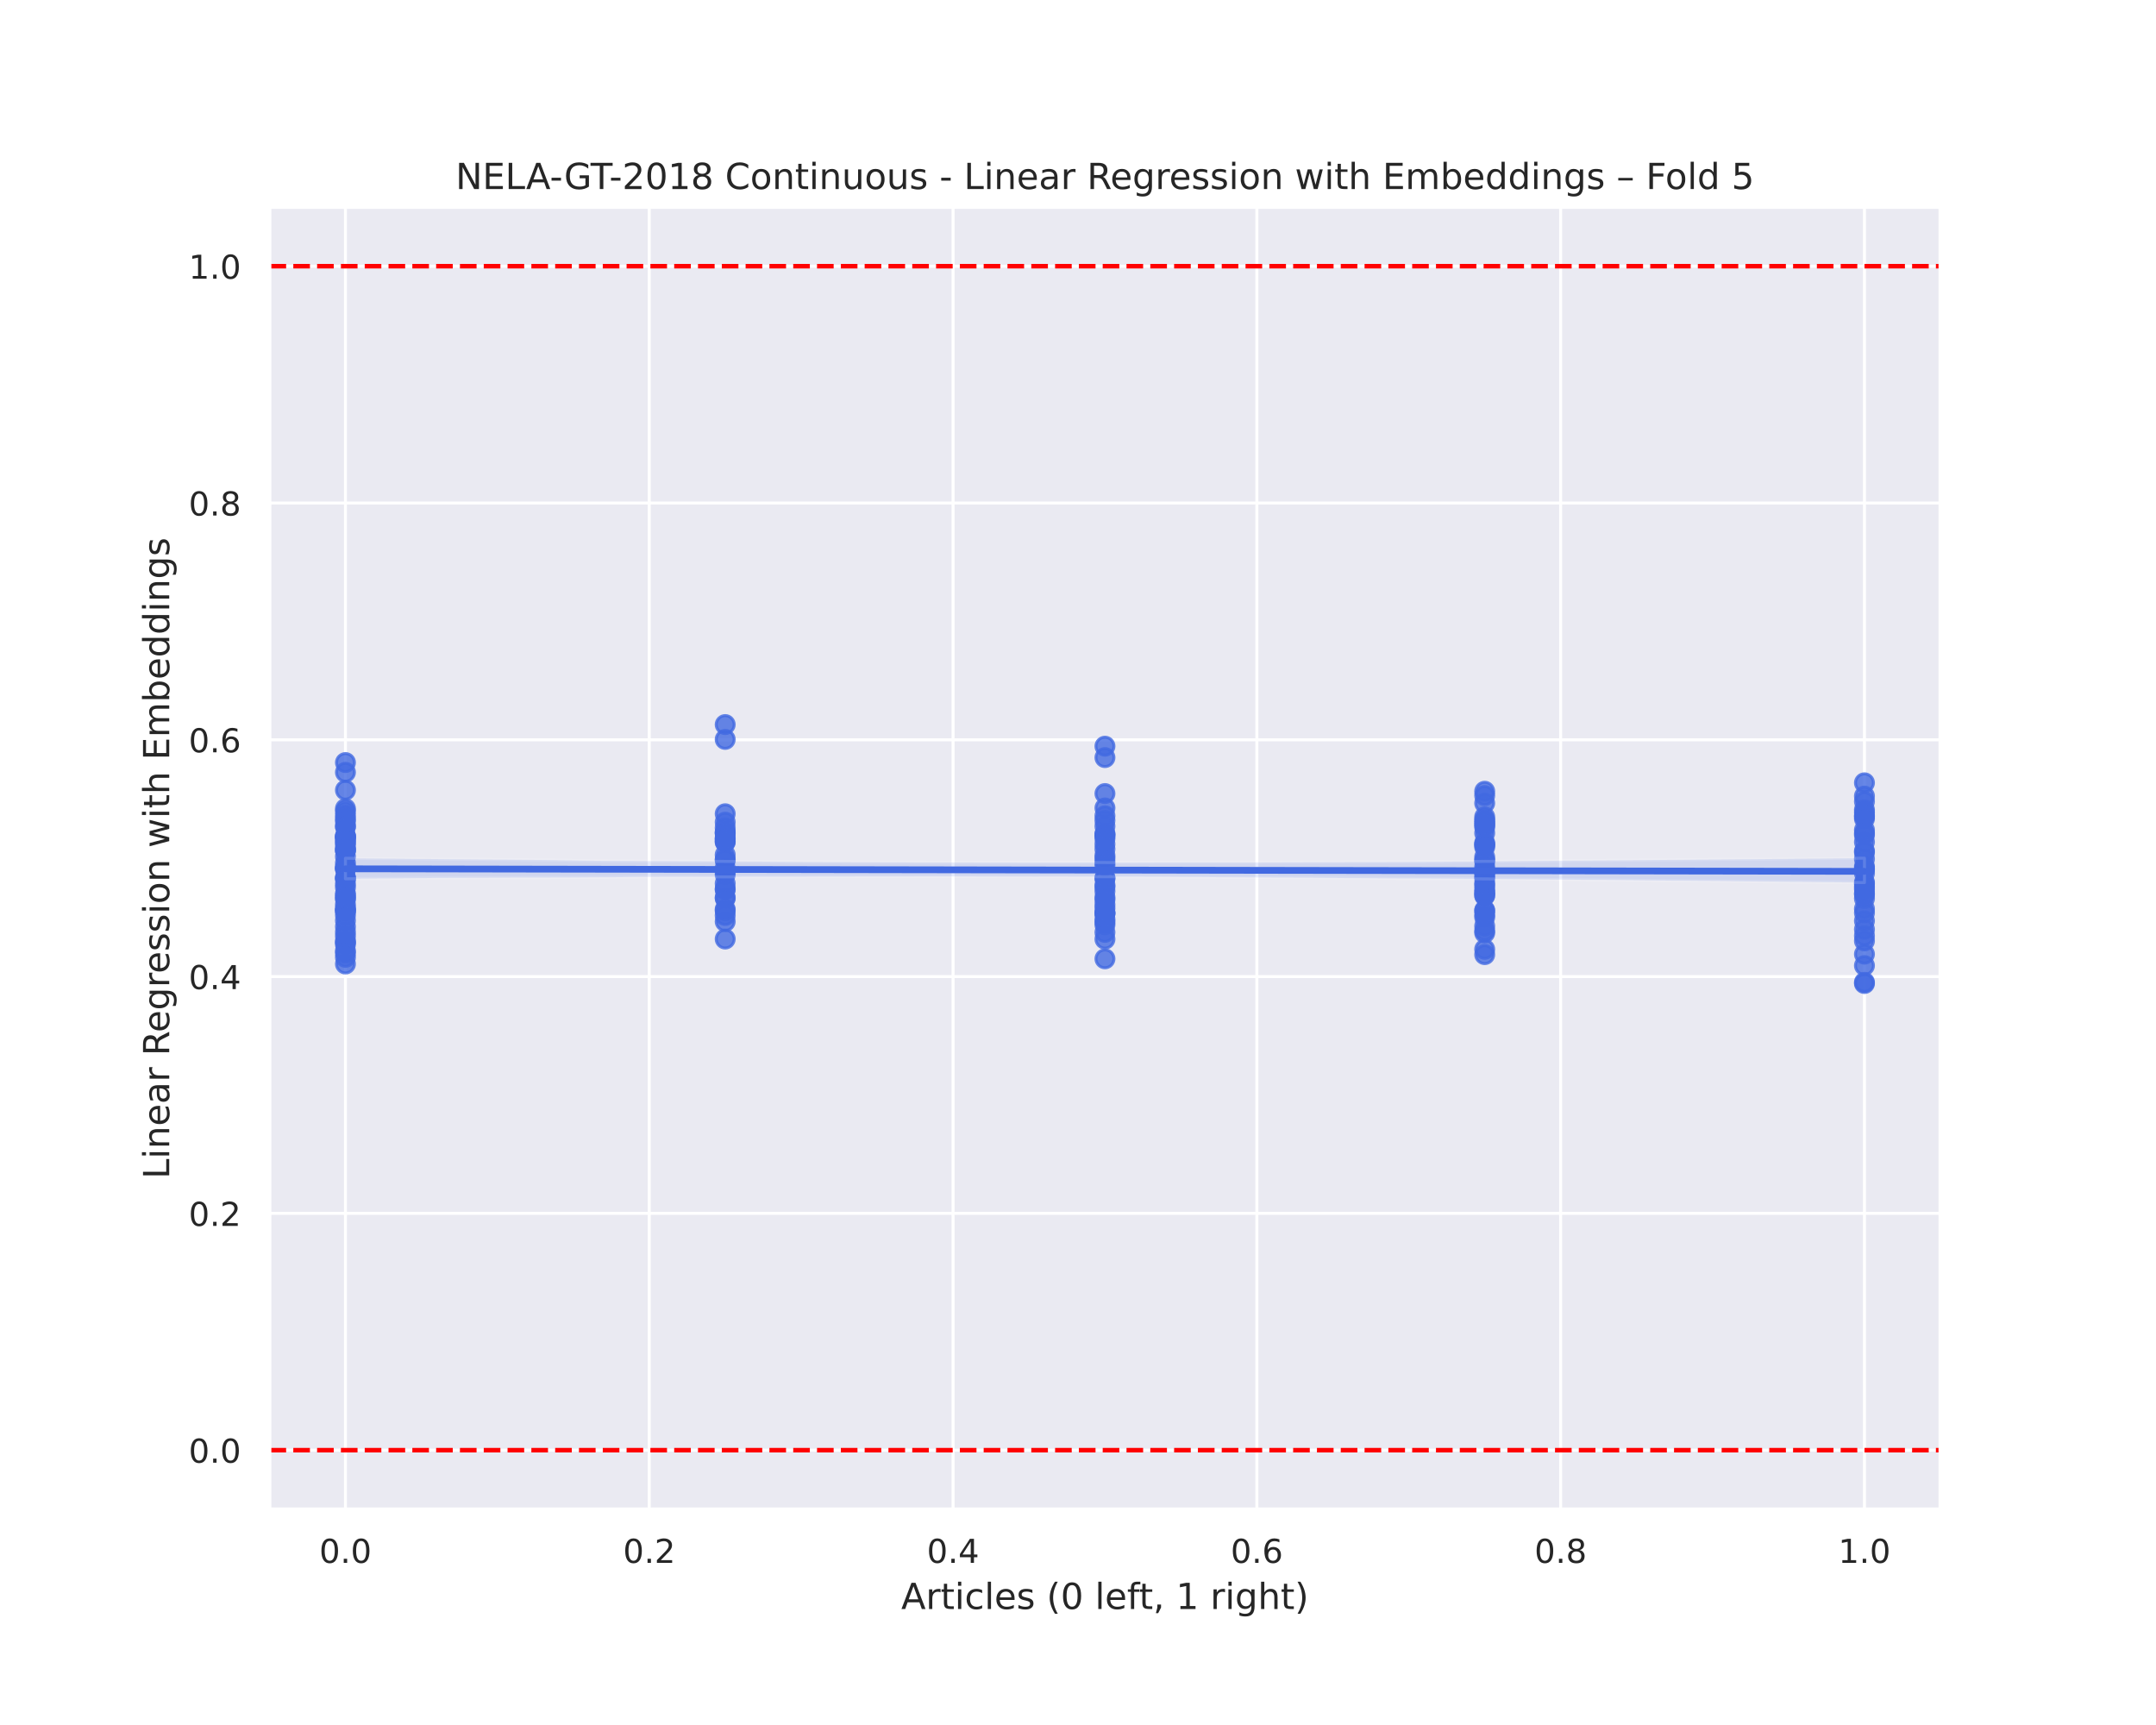 <?xml version="1.0" encoding="utf-8" standalone="no"?>
<!DOCTYPE svg PUBLIC "-//W3C//DTD SVG 1.1//EN"
  "http://www.w3.org/Graphics/SVG/1.1/DTD/svg11.dtd">
<!-- Created with matplotlib (https://matplotlib.org/) -->
<svg height="576pt" version="1.1" viewBox="0 0 720 576" width="720pt" xmlns="http://www.w3.org/2000/svg" xmlns:xlink="http://www.w3.org/1999/xlink">
 <defs>
  <style type="text/css">
*{stroke-linecap:butt;stroke-linejoin:round;}
  </style>
 </defs>
 <g id="figure_1">
  <g id="patch_1">
   <path d="M 0 576 
L 720 576 
L 720 0 
L 0 0 
z
" style="fill:#ffffff;"/>
  </g>
  <g id="axes_1">
   <g id="patch_2">
    <path d="M 90 504 
L 648 504 
L 648 69.12 
L 90 69.12 
z
" style="fill:#eaeaf2;"/>
   </g>
   <g id="matplotlib.axis_1">
    <g id="xtick_1">
     <g id="line2d_1">
      <path clip-path="url(#p8bd040c04f)" d="M 115.364 504 
L 115.364 69.12 
" style="fill:none;stroke:#ffffff;stroke-linecap:round;"/>
     </g>
     <g id="text_1">
      <!-- 0.0 -->
      <defs>
       <path d="M 31.781 66.406 
Q 24.172 66.406 20.328 58.906 
Q 16.5 51.422 16.5 36.375 
Q 16.5 21.391 20.328 13.891 
Q 24.172 6.391 31.781 6.391 
Q 39.453 6.391 43.281 13.891 
Q 47.125 21.391 47.125 36.375 
Q 47.125 51.422 43.281 58.906 
Q 39.453 66.406 31.781 66.406 
z
M 31.781 74.219 
Q 44.047 74.219 50.516 64.516 
Q 56.984 54.828 56.984 36.375 
Q 56.984 17.969 50.516 8.266 
Q 44.047 -1.422 31.781 -1.422 
Q 19.531 -1.422 13.062 8.266 
Q 6.594 17.969 6.594 36.375 
Q 6.594 54.828 13.062 64.516 
Q 19.531 74.219 31.781 74.219 
z
" id="DejaVuSans-48"/>
       <path d="M 10.688 12.406 
L 21 12.406 
L 21 0 
L 10.688 0 
z
" id="DejaVuSans-46"/>
      </defs>
      <g style="fill:#262626;" transform="translate(106.617 521.858)scale(0.11 -0.11)">
       <use xlink:href="#DejaVuSans-48"/>
       <use x="63.623" xlink:href="#DejaVuSans-46"/>
       <use x="95.41" xlink:href="#DejaVuSans-48"/>
      </g>
     </g>
    </g>
    <g id="xtick_2">
     <g id="line2d_2">
      <path clip-path="url(#p8bd040c04f)" d="M 216.818 504 
L 216.818 69.12 
" style="fill:none;stroke:#ffffff;stroke-linecap:round;"/>
     </g>
     <g id="text_2">
      <!-- 0.2 -->
      <defs>
       <path d="M 19.188 8.297 
L 53.609 8.297 
L 53.609 0 
L 7.328 0 
L 7.328 8.297 
Q 12.938 14.109 22.625 23.891 
Q 32.328 33.688 34.812 36.531 
Q 39.547 41.844 41.422 45.531 
Q 43.312 49.219 43.312 52.781 
Q 43.312 58.594 39.234 62.25 
Q 35.156 65.922 28.609 65.922 
Q 23.969 65.922 18.812 64.312 
Q 13.672 62.703 7.812 59.422 
L 7.812 69.391 
Q 13.766 71.781 18.938 73 
Q 24.125 74.219 28.422 74.219 
Q 39.75 74.219 46.484 68.547 
Q 53.219 62.891 53.219 53.422 
Q 53.219 48.922 51.531 44.891 
Q 49.859 40.875 45.406 35.406 
Q 44.188 33.984 37.641 27.219 
Q 31.109 20.453 19.188 8.297 
z
" id="DejaVuSans-50"/>
      </defs>
      <g style="fill:#262626;" transform="translate(208.071 521.858)scale(0.11 -0.11)">
       <use xlink:href="#DejaVuSans-48"/>
       <use x="63.623" xlink:href="#DejaVuSans-46"/>
       <use x="95.41" xlink:href="#DejaVuSans-50"/>
      </g>
     </g>
    </g>
    <g id="xtick_3">
     <g id="line2d_3">
      <path clip-path="url(#p8bd040c04f)" d="M 318.273 504 
L 318.273 69.12 
" style="fill:none;stroke:#ffffff;stroke-linecap:round;"/>
     </g>
     <g id="text_3">
      <!-- 0.4 -->
      <defs>
       <path d="M 37.797 64.312 
L 12.891 25.391 
L 37.797 25.391 
z
M 35.203 72.906 
L 47.609 72.906 
L 47.609 25.391 
L 58.016 25.391 
L 58.016 17.188 
L 47.609 17.188 
L 47.609 0 
L 37.797 0 
L 37.797 17.188 
L 4.891 17.188 
L 4.891 26.703 
z
" id="DejaVuSans-52"/>
      </defs>
      <g style="fill:#262626;" transform="translate(309.526 521.858)scale(0.11 -0.11)">
       <use xlink:href="#DejaVuSans-48"/>
       <use x="63.623" xlink:href="#DejaVuSans-46"/>
       <use x="95.41" xlink:href="#DejaVuSans-52"/>
      </g>
     </g>
    </g>
    <g id="xtick_4">
     <g id="line2d_4">
      <path clip-path="url(#p8bd040c04f)" d="M 419.727 504 
L 419.727 69.12 
" style="fill:none;stroke:#ffffff;stroke-linecap:round;"/>
     </g>
     <g id="text_4">
      <!-- 0.6 -->
      <defs>
       <path d="M 33.016 40.375 
Q 26.375 40.375 22.484 35.828 
Q 18.609 31.297 18.609 23.391 
Q 18.609 15.531 22.484 10.953 
Q 26.375 6.391 33.016 6.391 
Q 39.656 6.391 43.531 10.953 
Q 47.406 15.531 47.406 23.391 
Q 47.406 31.297 43.531 35.828 
Q 39.656 40.375 33.016 40.375 
z
M 52.594 71.297 
L 52.594 62.312 
Q 48.875 64.062 45.094 64.984 
Q 41.312 65.922 37.594 65.922 
Q 27.828 65.922 22.672 59.328 
Q 17.531 52.734 16.797 39.406 
Q 19.672 43.656 24.016 45.922 
Q 28.375 48.188 33.594 48.188 
Q 44.578 48.188 50.953 41.516 
Q 57.328 34.859 57.328 23.391 
Q 57.328 12.156 50.688 5.359 
Q 44.047 -1.422 33.016 -1.422 
Q 20.359 -1.422 13.672 8.266 
Q 6.984 17.969 6.984 36.375 
Q 6.984 53.656 15.188 63.938 
Q 23.391 74.219 37.203 74.219 
Q 40.922 74.219 44.703 73.484 
Q 48.484 72.75 52.594 71.297 
z
" id="DejaVuSans-54"/>
      </defs>
      <g style="fill:#262626;" transform="translate(410.981 521.858)scale(0.11 -0.11)">
       <use xlink:href="#DejaVuSans-48"/>
       <use x="63.623" xlink:href="#DejaVuSans-46"/>
       <use x="95.41" xlink:href="#DejaVuSans-54"/>
      </g>
     </g>
    </g>
    <g id="xtick_5">
     <g id="line2d_5">
      <path clip-path="url(#p8bd040c04f)" d="M 521.182 504 
L 521.182 69.12 
" style="fill:none;stroke:#ffffff;stroke-linecap:round;"/>
     </g>
     <g id="text_5">
      <!-- 0.8 -->
      <defs>
       <path d="M 31.781 34.625 
Q 24.75 34.625 20.719 30.859 
Q 16.703 27.094 16.703 20.516 
Q 16.703 13.922 20.719 10.156 
Q 24.75 6.391 31.781 6.391 
Q 38.812 6.391 42.859 10.172 
Q 46.922 13.969 46.922 20.516 
Q 46.922 27.094 42.891 30.859 
Q 38.875 34.625 31.781 34.625 
z
M 21.922 38.812 
Q 15.578 40.375 12.031 44.719 
Q 8.5 49.078 8.5 55.328 
Q 8.5 64.062 14.719 69.141 
Q 20.953 74.219 31.781 74.219 
Q 42.672 74.219 48.875 69.141 
Q 55.078 64.062 55.078 55.328 
Q 55.078 49.078 51.531 44.719 
Q 48 40.375 41.703 38.812 
Q 48.828 37.156 52.797 32.312 
Q 56.781 27.484 56.781 20.516 
Q 56.781 9.906 50.312 4.234 
Q 43.844 -1.422 31.781 -1.422 
Q 19.734 -1.422 13.25 4.234 
Q 6.781 9.906 6.781 20.516 
Q 6.781 27.484 10.781 32.312 
Q 14.797 37.156 21.922 38.812 
z
M 18.312 54.391 
Q 18.312 48.734 21.844 45.562 
Q 25.391 42.391 31.781 42.391 
Q 38.141 42.391 41.719 45.562 
Q 45.312 48.734 45.312 54.391 
Q 45.312 60.062 41.719 63.234 
Q 38.141 66.406 31.781 66.406 
Q 25.391 66.406 21.844 63.234 
Q 18.312 60.062 18.312 54.391 
z
" id="DejaVuSans-56"/>
      </defs>
      <g style="fill:#262626;" transform="translate(512.435 521.858)scale(0.11 -0.11)">
       <use xlink:href="#DejaVuSans-48"/>
       <use x="63.623" xlink:href="#DejaVuSans-46"/>
       <use x="95.41" xlink:href="#DejaVuSans-56"/>
      </g>
     </g>
    </g>
    <g id="xtick_6">
     <g id="line2d_6">
      <path clip-path="url(#p8bd040c04f)" d="M 622.636 504 
L 622.636 69.12 
" style="fill:none;stroke:#ffffff;stroke-linecap:round;"/>
     </g>
     <g id="text_6">
      <!-- 1.0 -->
      <defs>
       <path d="M 12.406 8.297 
L 28.516 8.297 
L 28.516 63.922 
L 10.984 60.406 
L 10.984 69.391 
L 28.422 72.906 
L 38.281 72.906 
L 38.281 8.297 
L 54.391 8.297 
L 54.391 0 
L 12.406 0 
z
" id="DejaVuSans-49"/>
      </defs>
      <g style="fill:#262626;" transform="translate(613.89 521.858)scale(0.11 -0.11)">
       <use xlink:href="#DejaVuSans-49"/>
       <use x="63.623" xlink:href="#DejaVuSans-46"/>
       <use x="95.41" xlink:href="#DejaVuSans-48"/>
      </g>
     </g>
    </g>
    <g id="text_7">
     <!-- Articles (0 left, 1 right) -->
     <defs>
      <path d="M 34.188 63.188 
L 20.797 26.906 
L 47.609 26.906 
z
M 28.609 72.906 
L 39.797 72.906 
L 67.578 0 
L 57.328 0 
L 50.688 18.703 
L 17.828 18.703 
L 11.188 0 
L 0.781 0 
z
" id="DejaVuSans-65"/>
      <path d="M 41.109 46.297 
Q 39.594 47.172 37.812 47.578 
Q 36.031 48 33.891 48 
Q 26.266 48 22.188 43.047 
Q 18.109 38.094 18.109 28.812 
L 18.109 0 
L 9.078 0 
L 9.078 54.688 
L 18.109 54.688 
L 18.109 46.188 
Q 20.953 51.172 25.484 53.578 
Q 30.031 56 36.531 56 
Q 37.453 56 38.578 55.875 
Q 39.703 55.766 41.062 55.516 
z
" id="DejaVuSans-114"/>
      <path d="M 18.312 70.219 
L 18.312 54.688 
L 36.812 54.688 
L 36.812 47.703 
L 18.312 47.703 
L 18.312 18.016 
Q 18.312 11.328 20.141 9.422 
Q 21.969 7.516 27.594 7.516 
L 36.812 7.516 
L 36.812 0 
L 27.594 0 
Q 17.188 0 13.234 3.875 
Q 9.281 7.766 9.281 18.016 
L 9.281 47.703 
L 2.688 47.703 
L 2.688 54.688 
L 9.281 54.688 
L 9.281 70.219 
z
" id="DejaVuSans-116"/>
      <path d="M 9.422 54.688 
L 18.406 54.688 
L 18.406 0 
L 9.422 0 
z
M 9.422 75.984 
L 18.406 75.984 
L 18.406 64.594 
L 9.422 64.594 
z
" id="DejaVuSans-105"/>
      <path d="M 48.781 52.594 
L 48.781 44.188 
Q 44.969 46.297 41.141 47.344 
Q 37.312 48.391 33.406 48.391 
Q 24.656 48.391 19.812 42.844 
Q 14.984 37.312 14.984 27.297 
Q 14.984 17.281 19.812 11.734 
Q 24.656 6.203 33.406 6.203 
Q 37.312 6.203 41.141 7.25 
Q 44.969 8.297 48.781 10.406 
L 48.781 2.094 
Q 45.016 0.344 40.984 -0.531 
Q 36.969 -1.422 32.422 -1.422 
Q 20.062 -1.422 12.781 6.344 
Q 5.516 14.109 5.516 27.297 
Q 5.516 40.672 12.859 48.328 
Q 20.219 56 33.016 56 
Q 37.156 56 41.109 55.141 
Q 45.062 54.297 48.781 52.594 
z
" id="DejaVuSans-99"/>
      <path d="M 9.422 75.984 
L 18.406 75.984 
L 18.406 0 
L 9.422 0 
z
" id="DejaVuSans-108"/>
      <path d="M 56.203 29.594 
L 56.203 25.203 
L 14.891 25.203 
Q 15.484 15.922 20.484 11.062 
Q 25.484 6.203 34.422 6.203 
Q 39.594 6.203 44.453 7.469 
Q 49.312 8.734 54.109 11.281 
L 54.109 2.781 
Q 49.266 0.734 44.188 -0.344 
Q 39.109 -1.422 33.891 -1.422 
Q 20.797 -1.422 13.156 6.188 
Q 5.516 13.812 5.516 26.812 
Q 5.516 40.234 12.766 48.109 
Q 20.016 56 32.328 56 
Q 43.359 56 49.781 48.891 
Q 56.203 41.797 56.203 29.594 
z
M 47.219 32.234 
Q 47.125 39.594 43.094 43.984 
Q 39.062 48.391 32.422 48.391 
Q 24.906 48.391 20.391 44.141 
Q 15.875 39.891 15.188 32.172 
z
" id="DejaVuSans-101"/>
      <path d="M 44.281 53.078 
L 44.281 44.578 
Q 40.484 46.531 36.375 47.5 
Q 32.281 48.484 27.875 48.484 
Q 21.188 48.484 17.844 46.438 
Q 14.5 44.391 14.5 40.281 
Q 14.5 37.156 16.891 35.375 
Q 19.281 33.594 26.516 31.984 
L 29.594 31.297 
Q 39.156 29.25 43.188 25.516 
Q 47.219 21.781 47.219 15.094 
Q 47.219 7.469 41.188 3.016 
Q 35.156 -1.422 24.609 -1.422 
Q 20.219 -1.422 15.453 -0.562 
Q 10.688 0.297 5.422 2 
L 5.422 11.281 
Q 10.406 8.688 15.234 7.391 
Q 20.062 6.109 24.812 6.109 
Q 31.156 6.109 34.562 8.281 
Q 37.984 10.453 37.984 14.406 
Q 37.984 18.062 35.516 20.016 
Q 33.062 21.969 24.703 23.781 
L 21.578 24.516 
Q 13.234 26.266 9.516 29.906 
Q 5.812 33.547 5.812 39.891 
Q 5.812 47.609 11.281 51.797 
Q 16.75 56 26.812 56 
Q 31.781 56 36.172 55.266 
Q 40.578 54.547 44.281 53.078 
z
" id="DejaVuSans-115"/>
      <path id="DejaVuSans-32"/>
      <path d="M 31 75.875 
Q 24.469 64.656 21.281 53.656 
Q 18.109 42.672 18.109 31.391 
Q 18.109 20.125 21.312 9.062 
Q 24.516 -2 31 -13.188 
L 23.188 -13.188 
Q 15.875 -1.703 12.234 9.375 
Q 8.594 20.453 8.594 31.391 
Q 8.594 42.281 12.203 53.312 
Q 15.828 64.359 23.188 75.875 
z
" id="DejaVuSans-40"/>
      <path d="M 37.109 75.984 
L 37.109 68.5 
L 28.516 68.5 
Q 23.688 68.5 21.797 66.547 
Q 19.922 64.594 19.922 59.516 
L 19.922 54.688 
L 34.719 54.688 
L 34.719 47.703 
L 19.922 47.703 
L 19.922 0 
L 10.891 0 
L 10.891 47.703 
L 2.297 47.703 
L 2.297 54.688 
L 10.891 54.688 
L 10.891 58.5 
Q 10.891 67.625 15.141 71.797 
Q 19.391 75.984 28.609 75.984 
z
" id="DejaVuSans-102"/>
      <path d="M 11.719 12.406 
L 22.016 12.406 
L 22.016 4 
L 14.016 -11.625 
L 7.719 -11.625 
L 11.719 4 
z
" id="DejaVuSans-44"/>
      <path d="M 45.406 27.984 
Q 45.406 37.75 41.375 43.109 
Q 37.359 48.484 30.078 48.484 
Q 22.859 48.484 18.828 43.109 
Q 14.797 37.75 14.797 27.984 
Q 14.797 18.266 18.828 12.891 
Q 22.859 7.516 30.078 7.516 
Q 37.359 7.516 41.375 12.891 
Q 45.406 18.266 45.406 27.984 
z
M 54.391 6.781 
Q 54.391 -7.172 48.188 -13.984 
Q 42 -20.797 29.203 -20.797 
Q 24.469 -20.797 20.266 -20.094 
Q 16.062 -19.391 12.109 -17.922 
L 12.109 -9.188 
Q 16.062 -11.328 19.922 -12.344 
Q 23.781 -13.375 27.781 -13.375 
Q 36.625 -13.375 41.016 -8.766 
Q 45.406 -4.156 45.406 5.172 
L 45.406 9.625 
Q 42.625 4.781 38.281 2.391 
Q 33.938 0 27.875 0 
Q 17.828 0 11.672 7.656 
Q 5.516 15.328 5.516 27.984 
Q 5.516 40.672 11.672 48.328 
Q 17.828 56 27.875 56 
Q 33.938 56 38.281 53.609 
Q 42.625 51.219 45.406 46.391 
L 45.406 54.688 
L 54.391 54.688 
z
" id="DejaVuSans-103"/>
      <path d="M 54.891 33.016 
L 54.891 0 
L 45.906 0 
L 45.906 32.719 
Q 45.906 40.484 42.875 44.328 
Q 39.844 48.188 33.797 48.188 
Q 26.516 48.188 22.312 43.547 
Q 18.109 38.922 18.109 30.906 
L 18.109 0 
L 9.078 0 
L 9.078 75.984 
L 18.109 75.984 
L 18.109 46.188 
Q 21.344 51.125 25.703 53.562 
Q 30.078 56 35.797 56 
Q 45.219 56 50.047 50.172 
Q 54.891 44.344 54.891 33.016 
z
" id="DejaVuSans-104"/>
      <path d="M 8.016 75.875 
L 15.828 75.875 
Q 23.141 64.359 26.781 53.312 
Q 30.422 42.281 30.422 31.391 
Q 30.422 20.453 26.781 9.375 
Q 23.141 -1.703 15.828 -13.188 
L 8.016 -13.188 
Q 14.5 -2 17.703 9.062 
Q 20.906 20.125 20.906 31.391 
Q 20.906 42.672 17.703 53.656 
Q 14.5 64.656 8.016 75.875 
z
" id="DejaVuSans-41"/>
     </defs>
     <g style="fill:#262626;" transform="translate(300.96 537.264)scale(0.12 -0.12)">
      <use xlink:href="#DejaVuSans-65"/>
      <use x="68.408" xlink:href="#DejaVuSans-114"/>
      <use x="109.521" xlink:href="#DejaVuSans-116"/>
      <use x="148.73" xlink:href="#DejaVuSans-105"/>
      <use x="176.514" xlink:href="#DejaVuSans-99"/>
      <use x="231.494" xlink:href="#DejaVuSans-108"/>
      <use x="259.277" xlink:href="#DejaVuSans-101"/>
      <use x="320.801" xlink:href="#DejaVuSans-115"/>
      <use x="372.9" xlink:href="#DejaVuSans-32"/>
      <use x="404.688" xlink:href="#DejaVuSans-40"/>
      <use x="443.701" xlink:href="#DejaVuSans-48"/>
      <use x="507.324" xlink:href="#DejaVuSans-32"/>
      <use x="539.111" xlink:href="#DejaVuSans-108"/>
      <use x="566.895" xlink:href="#DejaVuSans-101"/>
      <use x="628.418" xlink:href="#DejaVuSans-102"/>
      <use x="661.873" xlink:href="#DejaVuSans-116"/>
      <use x="701.082" xlink:href="#DejaVuSans-44"/>
      <use x="732.869" xlink:href="#DejaVuSans-32"/>
      <use x="764.656" xlink:href="#DejaVuSans-49"/>
      <use x="828.279" xlink:href="#DejaVuSans-32"/>
      <use x="860.066" xlink:href="#DejaVuSans-114"/>
      <use x="901.18" xlink:href="#DejaVuSans-105"/>
      <use x="928.963" xlink:href="#DejaVuSans-103"/>
      <use x="992.439" xlink:href="#DejaVuSans-104"/>
      <use x="1055.818" xlink:href="#DejaVuSans-116"/>
      <use x="1095.027" xlink:href="#DejaVuSans-41"/>
     </g>
    </g>
   </g>
   <g id="matplotlib.axis_2">
    <g id="ytick_1">
     <g id="line2d_7">
      <path clip-path="url(#p8bd040c04f)" d="M 90 484.233 
L 648 484.233 
" style="fill:none;stroke:#ffffff;stroke-linecap:round;"/>
     </g>
     <g id="text_8">
      <!-- 0.0 -->
      <g style="fill:#262626;" transform="translate(63.007 488.412)scale(0.11 -0.11)">
       <use xlink:href="#DejaVuSans-48"/>
       <use x="63.623" xlink:href="#DejaVuSans-46"/>
       <use x="95.41" xlink:href="#DejaVuSans-48"/>
      </g>
     </g>
    </g>
    <g id="ytick_2">
     <g id="line2d_8">
      <path clip-path="url(#p8bd040c04f)" d="M 90 405.164 
L 648 405.164 
" style="fill:none;stroke:#ffffff;stroke-linecap:round;"/>
     </g>
     <g id="text_9">
      <!-- 0.2 -->
      <g style="fill:#262626;" transform="translate(63.007 409.343)scale(0.11 -0.11)">
       <use xlink:href="#DejaVuSans-48"/>
       <use x="63.623" xlink:href="#DejaVuSans-46"/>
       <use x="95.41" xlink:href="#DejaVuSans-50"/>
      </g>
     </g>
    </g>
    <g id="ytick_3">
     <g id="line2d_9">
      <path clip-path="url(#p8bd040c04f)" d="M 90 326.095 
L 648 326.095 
" style="fill:none;stroke:#ffffff;stroke-linecap:round;"/>
     </g>
     <g id="text_10">
      <!-- 0.4 -->
      <g style="fill:#262626;" transform="translate(63.007 330.274)scale(0.11 -0.11)">
       <use xlink:href="#DejaVuSans-48"/>
       <use x="63.623" xlink:href="#DejaVuSans-46"/>
       <use x="95.41" xlink:href="#DejaVuSans-52"/>
      </g>
     </g>
    </g>
    <g id="ytick_4">
     <g id="line2d_10">
      <path clip-path="url(#p8bd040c04f)" d="M 90 247.025 
L 648 247.025 
" style="fill:none;stroke:#ffffff;stroke-linecap:round;"/>
     </g>
     <g id="text_11">
      <!-- 0.6 -->
      <g style="fill:#262626;" transform="translate(63.007 251.205)scale(0.11 -0.11)">
       <use xlink:href="#DejaVuSans-48"/>
       <use x="63.623" xlink:href="#DejaVuSans-46"/>
       <use x="95.41" xlink:href="#DejaVuSans-54"/>
      </g>
     </g>
    </g>
    <g id="ytick_5">
     <g id="line2d_11">
      <path clip-path="url(#p8bd040c04f)" d="M 90 167.956 
L 648 167.956 
" style="fill:none;stroke:#ffffff;stroke-linecap:round;"/>
     </g>
     <g id="text_12">
      <!-- 0.8 -->
      <g style="fill:#262626;" transform="translate(63.007 172.136)scale(0.11 -0.11)">
       <use xlink:href="#DejaVuSans-48"/>
       <use x="63.623" xlink:href="#DejaVuSans-46"/>
       <use x="95.41" xlink:href="#DejaVuSans-56"/>
      </g>
     </g>
    </g>
    <g id="ytick_6">
     <g id="line2d_12">
      <path clip-path="url(#p8bd040c04f)" d="M 90 88.887 
L 648 88.887 
" style="fill:none;stroke:#ffffff;stroke-linecap:round;"/>
     </g>
     <g id="text_13">
      <!-- 1.0 -->
      <g style="fill:#262626;" transform="translate(63.007 93.066)scale(0.11 -0.11)">
       <use xlink:href="#DejaVuSans-49"/>
       <use x="63.623" xlink:href="#DejaVuSans-46"/>
       <use x="95.41" xlink:href="#DejaVuSans-48"/>
      </g>
     </g>
    </g>
    <g id="text_14">
     <!-- Linear Regression with Embeddings -->
     <defs>
      <path d="M 9.812 72.906 
L 19.672 72.906 
L 19.672 8.297 
L 55.172 8.297 
L 55.172 0 
L 9.812 0 
z
" id="DejaVuSans-76"/>
      <path d="M 54.891 33.016 
L 54.891 0 
L 45.906 0 
L 45.906 32.719 
Q 45.906 40.484 42.875 44.328 
Q 39.844 48.188 33.797 48.188 
Q 26.516 48.188 22.312 43.547 
Q 18.109 38.922 18.109 30.906 
L 18.109 0 
L 9.078 0 
L 9.078 54.688 
L 18.109 54.688 
L 18.109 46.188 
Q 21.344 51.125 25.703 53.562 
Q 30.078 56 35.797 56 
Q 45.219 56 50.047 50.172 
Q 54.891 44.344 54.891 33.016 
z
" id="DejaVuSans-110"/>
      <path d="M 34.281 27.484 
Q 23.391 27.484 19.188 25 
Q 14.984 22.516 14.984 16.5 
Q 14.984 11.719 18.141 8.906 
Q 21.297 6.109 26.703 6.109 
Q 34.188 6.109 38.703 11.406 
Q 43.219 16.703 43.219 25.484 
L 43.219 27.484 
z
M 52.203 31.203 
L 52.203 0 
L 43.219 0 
L 43.219 8.297 
Q 40.141 3.328 35.547 0.953 
Q 30.953 -1.422 24.312 -1.422 
Q 15.922 -1.422 10.953 3.297 
Q 6 8.016 6 15.922 
Q 6 25.141 12.172 29.828 
Q 18.359 34.516 30.609 34.516 
L 43.219 34.516 
L 43.219 35.406 
Q 43.219 41.609 39.141 45 
Q 35.062 48.391 27.688 48.391 
Q 23 48.391 18.547 47.266 
Q 14.109 46.141 10.016 43.891 
L 10.016 52.203 
Q 14.938 54.109 19.578 55.047 
Q 24.219 56 28.609 56 
Q 40.484 56 46.344 49.844 
Q 52.203 43.703 52.203 31.203 
z
" id="DejaVuSans-97"/>
      <path d="M 44.391 34.188 
Q 47.562 33.109 50.562 29.594 
Q 53.562 26.078 56.594 19.922 
L 66.609 0 
L 56 0 
L 46.688 18.703 
Q 43.062 26.031 39.672 28.422 
Q 36.281 30.812 30.422 30.812 
L 19.672 30.812 
L 19.672 0 
L 9.812 0 
L 9.812 72.906 
L 32.078 72.906 
Q 44.578 72.906 50.734 67.672 
Q 56.891 62.453 56.891 51.906 
Q 56.891 45.016 53.688 40.469 
Q 50.484 35.938 44.391 34.188 
z
M 19.672 64.797 
L 19.672 38.922 
L 32.078 38.922 
Q 39.203 38.922 42.844 42.219 
Q 46.484 45.516 46.484 51.906 
Q 46.484 58.297 42.844 61.547 
Q 39.203 64.797 32.078 64.797 
z
" id="DejaVuSans-82"/>
      <path d="M 30.609 48.391 
Q 23.391 48.391 19.188 42.75 
Q 14.984 37.109 14.984 27.297 
Q 14.984 17.484 19.156 11.844 
Q 23.344 6.203 30.609 6.203 
Q 37.797 6.203 41.984 11.859 
Q 46.188 17.531 46.188 27.297 
Q 46.188 37.016 41.984 42.703 
Q 37.797 48.391 30.609 48.391 
z
M 30.609 56 
Q 42.328 56 49.016 48.375 
Q 55.719 40.766 55.719 27.297 
Q 55.719 13.875 49.016 6.219 
Q 42.328 -1.422 30.609 -1.422 
Q 18.844 -1.422 12.172 6.219 
Q 5.516 13.875 5.516 27.297 
Q 5.516 40.766 12.172 48.375 
Q 18.844 56 30.609 56 
z
" id="DejaVuSans-111"/>
      <path d="M 4.203 54.688 
L 13.188 54.688 
L 24.422 12.016 
L 35.594 54.688 
L 46.188 54.688 
L 57.422 12.016 
L 68.609 54.688 
L 77.594 54.688 
L 63.281 0 
L 52.688 0 
L 40.922 44.828 
L 29.109 0 
L 18.5 0 
z
" id="DejaVuSans-119"/>
      <path d="M 9.812 72.906 
L 55.906 72.906 
L 55.906 64.594 
L 19.672 64.594 
L 19.672 43.016 
L 54.391 43.016 
L 54.391 34.719 
L 19.672 34.719 
L 19.672 8.297 
L 56.781 8.297 
L 56.781 0 
L 9.812 0 
z
" id="DejaVuSans-69"/>
      <path d="M 52 44.188 
Q 55.375 50.25 60.062 53.125 
Q 64.75 56 71.094 56 
Q 79.641 56 84.281 50.016 
Q 88.922 44.047 88.922 33.016 
L 88.922 0 
L 79.891 0 
L 79.891 32.719 
Q 79.891 40.578 77.094 44.375 
Q 74.312 48.188 68.609 48.188 
Q 61.625 48.188 57.562 43.547 
Q 53.516 38.922 53.516 30.906 
L 53.516 0 
L 44.484 0 
L 44.484 32.719 
Q 44.484 40.625 41.703 44.406 
Q 38.922 48.188 33.109 48.188 
Q 26.219 48.188 22.156 43.531 
Q 18.109 38.875 18.109 30.906 
L 18.109 0 
L 9.078 0 
L 9.078 54.688 
L 18.109 54.688 
L 18.109 46.188 
Q 21.188 51.219 25.484 53.609 
Q 29.781 56 35.688 56 
Q 41.656 56 45.828 52.969 
Q 50 49.953 52 44.188 
z
" id="DejaVuSans-109"/>
      <path d="M 48.688 27.297 
Q 48.688 37.203 44.609 42.844 
Q 40.531 48.484 33.406 48.484 
Q 26.266 48.484 22.188 42.844 
Q 18.109 37.203 18.109 27.297 
Q 18.109 17.391 22.188 11.75 
Q 26.266 6.109 33.406 6.109 
Q 40.531 6.109 44.609 11.75 
Q 48.688 17.391 48.688 27.297 
z
M 18.109 46.391 
Q 20.953 51.266 25.266 53.625 
Q 29.594 56 35.594 56 
Q 45.562 56 51.781 48.094 
Q 58.016 40.188 58.016 27.297 
Q 58.016 14.406 51.781 6.484 
Q 45.562 -1.422 35.594 -1.422 
Q 29.594 -1.422 25.266 0.953 
Q 20.953 3.328 18.109 8.203 
L 18.109 0 
L 9.078 0 
L 9.078 75.984 
L 18.109 75.984 
z
" id="DejaVuSans-98"/>
      <path d="M 45.406 46.391 
L 45.406 75.984 
L 54.391 75.984 
L 54.391 0 
L 45.406 0 
L 45.406 8.203 
Q 42.578 3.328 38.25 0.953 
Q 33.938 -1.422 27.875 -1.422 
Q 17.969 -1.422 11.734 6.484 
Q 5.516 14.406 5.516 27.297 
Q 5.516 40.188 11.734 48.094 
Q 17.969 56 27.875 56 
Q 33.938 56 38.25 53.625 
Q 42.578 51.266 45.406 46.391 
z
M 14.797 27.297 
Q 14.797 17.391 18.875 11.75 
Q 22.953 6.109 30.078 6.109 
Q 37.203 6.109 41.297 11.75 
Q 45.406 17.391 45.406 27.297 
Q 45.406 37.203 41.297 42.844 
Q 37.203 48.484 30.078 48.484 
Q 22.953 48.484 18.875 42.844 
Q 14.797 37.203 14.797 27.297 
z
" id="DejaVuSans-100"/>
     </defs>
     <g style="fill:#262626;" transform="translate(56.511 393.631)rotate(-90)scale(0.12 -0.12)">
      <use xlink:href="#DejaVuSans-76"/>
      <use x="55.713" xlink:href="#DejaVuSans-105"/>
      <use x="83.496" xlink:href="#DejaVuSans-110"/>
      <use x="146.875" xlink:href="#DejaVuSans-101"/>
      <use x="208.398" xlink:href="#DejaVuSans-97"/>
      <use x="269.678" xlink:href="#DejaVuSans-114"/>
      <use x="310.791" xlink:href="#DejaVuSans-32"/>
      <use x="342.578" xlink:href="#DejaVuSans-82"/>
      <use x="407.561" xlink:href="#DejaVuSans-101"/>
      <use x="469.084" xlink:href="#DejaVuSans-103"/>
      <use x="532.561" xlink:href="#DejaVuSans-114"/>
      <use x="571.424" xlink:href="#DejaVuSans-101"/>
      <use x="632.947" xlink:href="#DejaVuSans-115"/>
      <use x="685.047" xlink:href="#DejaVuSans-115"/>
      <use x="737.146" xlink:href="#DejaVuSans-105"/>
      <use x="764.93" xlink:href="#DejaVuSans-111"/>
      <use x="826.111" xlink:href="#DejaVuSans-110"/>
      <use x="889.49" xlink:href="#DejaVuSans-32"/>
      <use x="921.277" xlink:href="#DejaVuSans-119"/>
      <use x="1003.064" xlink:href="#DejaVuSans-105"/>
      <use x="1030.848" xlink:href="#DejaVuSans-116"/>
      <use x="1070.057" xlink:href="#DejaVuSans-104"/>
      <use x="1133.436" xlink:href="#DejaVuSans-32"/>
      <use x="1165.223" xlink:href="#DejaVuSans-69"/>
      <use x="1228.406" xlink:href="#DejaVuSans-109"/>
      <use x="1325.818" xlink:href="#DejaVuSans-98"/>
      <use x="1389.295" xlink:href="#DejaVuSans-101"/>
      <use x="1450.818" xlink:href="#DejaVuSans-100"/>
      <use x="1514.295" xlink:href="#DejaVuSans-100"/>
      <use x="1577.771" xlink:href="#DejaVuSans-105"/>
      <use x="1605.555" xlink:href="#DejaVuSans-110"/>
      <use x="1668.934" xlink:href="#DejaVuSans-103"/>
      <use x="1732.41" xlink:href="#DejaVuSans-115"/>
     </g>
    </g>
   </g>
   <g id="PathCollection_1">
    <defs>
     <path d="M 0 3 
C 0.796 3 1.559 2.684 2.121 2.121 
C 2.684 1.559 3 0.796 3 0 
C 3 -0.796 2.684 -1.559 2.121 -2.121 
C 1.559 -2.684 0.796 -3 0 -3 
C -0.796 -3 -1.559 -2.684 -2.121 -2.121 
C -2.684 -1.559 -3 -0.796 -3 0 
C -3 0.796 -2.684 1.559 -2.121 2.121 
C -1.559 2.684 -0.796 3 0 3 
z
" id="m01bc675eb3" style="stroke:#4169e1;stroke-opacity:0.8;"/>
    </defs>
    <g clip-path="url(#p8bd040c04f)">
     <use style="fill:#4169e1;fill-opacity:0.8;stroke:#4169e1;stroke-opacity:0.8;" x="115.364" xlink:href="#m01bc675eb3" y="289.879"/>
     <use style="fill:#4169e1;fill-opacity:0.8;stroke:#4169e1;stroke-opacity:0.8;" x="115.364" xlink:href="#m01bc675eb3" y="286.037"/>
     <use style="fill:#4169e1;fill-opacity:0.8;stroke:#4169e1;stroke-opacity:0.8;" x="242.182" xlink:href="#m01bc675eb3" y="278.294"/>
     <use style="fill:#4169e1;fill-opacity:0.8;stroke:#4169e1;stroke-opacity:0.8;" x="622.636" xlink:href="#m01bc675eb3" y="278.185"/>
     <use style="fill:#4169e1;fill-opacity:0.8;stroke:#4169e1;stroke-opacity:0.8;" x="242.182" xlink:href="#m01bc675eb3" y="281.166"/>
     <use style="fill:#4169e1;fill-opacity:0.8;stroke:#4169e1;stroke-opacity:0.8;" x="622.636" xlink:href="#m01bc675eb3" y="290.32"/>
     <use style="fill:#4169e1;fill-opacity:0.8;stroke:#4169e1;stroke-opacity:0.8;" x="115.364" xlink:href="#m01bc675eb3" y="279.276"/>
     <use style="fill:#4169e1;fill-opacity:0.8;stroke:#4169e1;stroke-opacity:0.8;" x="369" xlink:href="#m01bc675eb3" y="279.119"/>
     <use style="fill:#4169e1;fill-opacity:0.8;stroke:#4169e1;stroke-opacity:0.8;" x="242.182" xlink:href="#m01bc675eb3" y="291.211"/>
     <use style="fill:#4169e1;fill-opacity:0.8;stroke:#4169e1;stroke-opacity:0.8;" x="115.364" xlink:href="#m01bc675eb3" y="295.129"/>
     <use style="fill:#4169e1;fill-opacity:0.8;stroke:#4169e1;stroke-opacity:0.8;" x="242.182" xlink:href="#m01bc675eb3" y="276.438"/>
     <use style="fill:#4169e1;fill-opacity:0.8;stroke:#4169e1;stroke-opacity:0.8;" x="115.364" xlink:href="#m01bc675eb3" y="314.592"/>
     <use style="fill:#4169e1;fill-opacity:0.8;stroke:#4169e1;stroke-opacity:0.8;" x="622.636" xlink:href="#m01bc675eb3" y="318.604"/>
     <use style="fill:#4169e1;fill-opacity:0.8;stroke:#4169e1;stroke-opacity:0.8;" x="622.636" xlink:href="#m01bc675eb3" y="284.607"/>
     <use style="fill:#4169e1;fill-opacity:0.8;stroke:#4169e1;stroke-opacity:0.8;" x="115.364" xlink:href="#m01bc675eb3" y="319.667"/>
     <use style="fill:#4169e1;fill-opacity:0.8;stroke:#4169e1;stroke-opacity:0.8;" x="622.636" xlink:href="#m01bc675eb3" y="303.469"/>
     <use style="fill:#4169e1;fill-opacity:0.8;stroke:#4169e1;stroke-opacity:0.8;" x="622.636" xlink:href="#m01bc675eb3" y="290.059"/>
     <use style="fill:#4169e1;fill-opacity:0.8;stroke:#4169e1;stroke-opacity:0.8;" x="369" xlink:href="#m01bc675eb3" y="278.388"/>
     <use style="fill:#4169e1;fill-opacity:0.8;stroke:#4169e1;stroke-opacity:0.8;" x="115.364" xlink:href="#m01bc675eb3" y="289.456"/>
     <use style="fill:#4169e1;fill-opacity:0.8;stroke:#4169e1;stroke-opacity:0.8;" x="495.818" xlink:href="#m01bc675eb3" y="296.769"/>
     <use style="fill:#4169e1;fill-opacity:0.8;stroke:#4169e1;stroke-opacity:0.8;" x="622.636" xlink:href="#m01bc675eb3" y="296.922"/>
     <use style="fill:#4169e1;fill-opacity:0.8;stroke:#4169e1;stroke-opacity:0.8;" x="622.636" xlink:href="#m01bc675eb3" y="314.183"/>
     <use style="fill:#4169e1;fill-opacity:0.8;stroke:#4169e1;stroke-opacity:0.8;" x="242.182" xlink:href="#m01bc675eb3" y="274.529"/>
     <use style="fill:#4169e1;fill-opacity:0.8;stroke:#4169e1;stroke-opacity:0.8;" x="115.364" xlink:href="#m01bc675eb3" y="282.646"/>
     <use style="fill:#4169e1;fill-opacity:0.8;stroke:#4169e1;stroke-opacity:0.8;" x="115.364" xlink:href="#m01bc675eb3" y="302.048"/>
     <use style="fill:#4169e1;fill-opacity:0.8;stroke:#4169e1;stroke-opacity:0.8;" x="115.364" xlink:href="#m01bc675eb3" y="299.895"/>
     <use style="fill:#4169e1;fill-opacity:0.8;stroke:#4169e1;stroke-opacity:0.8;" x="115.364" xlink:href="#m01bc675eb3" y="321.887"/>
     <use style="fill:#4169e1;fill-opacity:0.8;stroke:#4169e1;stroke-opacity:0.8;" x="495.818" xlink:href="#m01bc675eb3" y="278.177"/>
     <use style="fill:#4169e1;fill-opacity:0.8;stroke:#4169e1;stroke-opacity:0.8;" x="115.364" xlink:href="#m01bc675eb3" y="279.732"/>
     <use style="fill:#4169e1;fill-opacity:0.8;stroke:#4169e1;stroke-opacity:0.8;" x="369" xlink:href="#m01bc675eb3" y="307.841"/>
     <use style="fill:#4169e1;fill-opacity:0.8;stroke:#4169e1;stroke-opacity:0.8;" x="115.364" xlink:href="#m01bc675eb3" y="296.3"/>
     <use style="fill:#4169e1;fill-opacity:0.8;stroke:#4169e1;stroke-opacity:0.8;" x="242.182" xlink:href="#m01bc675eb3" y="285.418"/>
     <use style="fill:#4169e1;fill-opacity:0.8;stroke:#4169e1;stroke-opacity:0.8;" x="495.818" xlink:href="#m01bc675eb3" y="289.493"/>
     <use style="fill:#4169e1;fill-opacity:0.8;stroke:#4169e1;stroke-opacity:0.8;" x="115.364" xlink:href="#m01bc675eb3" y="283.97"/>
     <use style="fill:#4169e1;fill-opacity:0.8;stroke:#4169e1;stroke-opacity:0.8;" x="495.818" xlink:href="#m01bc675eb3" y="281.433"/>
     <use style="fill:#4169e1;fill-opacity:0.8;stroke:#4169e1;stroke-opacity:0.8;" x="622.636" xlink:href="#m01bc675eb3" y="265.822"/>
     <use style="fill:#4169e1;fill-opacity:0.8;stroke:#4169e1;stroke-opacity:0.8;" x="369" xlink:href="#m01bc675eb3" y="278.642"/>
     <use style="fill:#4169e1;fill-opacity:0.8;stroke:#4169e1;stroke-opacity:0.8;" x="622.636" xlink:href="#m01bc675eb3" y="272.327"/>
     <use style="fill:#4169e1;fill-opacity:0.8;stroke:#4169e1;stroke-opacity:0.8;" x="115.364" xlink:href="#m01bc675eb3" y="275.934"/>
     <use style="fill:#4169e1;fill-opacity:0.8;stroke:#4169e1;stroke-opacity:0.8;" x="369" xlink:href="#m01bc675eb3" y="296.187"/>
     <use style="fill:#4169e1;fill-opacity:0.8;stroke:#4169e1;stroke-opacity:0.8;" x="369" xlink:href="#m01bc675eb3" y="273.95"/>
     <use style="fill:#4169e1;fill-opacity:0.8;stroke:#4169e1;stroke-opacity:0.8;" x="622.636" xlink:href="#m01bc675eb3" y="284.147"/>
     <use style="fill:#4169e1;fill-opacity:0.8;stroke:#4169e1;stroke-opacity:0.8;" x="242.182" xlink:href="#m01bc675eb3" y="307.723"/>
     <use style="fill:#4169e1;fill-opacity:0.8;stroke:#4169e1;stroke-opacity:0.8;" x="115.364" xlink:href="#m01bc675eb3" y="263.842"/>
     <use style="fill:#4169e1;fill-opacity:0.8;stroke:#4169e1;stroke-opacity:0.8;" x="369" xlink:href="#m01bc675eb3" y="264.978"/>
     <use style="fill:#4169e1;fill-opacity:0.8;stroke:#4169e1;stroke-opacity:0.8;" x="495.818" xlink:href="#m01bc675eb3" y="286.178"/>
     <use style="fill:#4169e1;fill-opacity:0.8;stroke:#4169e1;stroke-opacity:0.8;" x="115.364" xlink:href="#m01bc675eb3" y="280.131"/>
     <use style="fill:#4169e1;fill-opacity:0.8;stroke:#4169e1;stroke-opacity:0.8;" x="242.182" xlink:href="#m01bc675eb3" y="277.819"/>
     <use style="fill:#4169e1;fill-opacity:0.8;stroke:#4169e1;stroke-opacity:0.8;" x="495.818" xlink:href="#m01bc675eb3" y="273.732"/>
     <use style="fill:#4169e1;fill-opacity:0.8;stroke:#4169e1;stroke-opacity:0.8;" x="495.818" xlink:href="#m01bc675eb3" y="291.349"/>
     <use style="fill:#4169e1;fill-opacity:0.8;stroke:#4169e1;stroke-opacity:0.8;" x="115.364" xlink:href="#m01bc675eb3" y="293.331"/>
     <use style="fill:#4169e1;fill-opacity:0.8;stroke:#4169e1;stroke-opacity:0.8;" x="622.636" xlink:href="#m01bc675eb3" y="267.623"/>
     <use style="fill:#4169e1;fill-opacity:0.8;stroke:#4169e1;stroke-opacity:0.8;" x="495.818" xlink:href="#m01bc675eb3" y="318.761"/>
     <use style="fill:#4169e1;fill-opacity:0.8;stroke:#4169e1;stroke-opacity:0.8;" x="622.636" xlink:href="#m01bc675eb3" y="312.458"/>
     <use style="fill:#4169e1;fill-opacity:0.8;stroke:#4169e1;stroke-opacity:0.8;" x="115.364" xlink:href="#m01bc675eb3" y="298.387"/>
     <use style="fill:#4169e1;fill-opacity:0.8;stroke:#4169e1;stroke-opacity:0.8;" x="495.818" xlink:href="#m01bc675eb3" y="303.941"/>
     <use style="fill:#4169e1;fill-opacity:0.8;stroke:#4169e1;stroke-opacity:0.8;" x="622.636" xlink:href="#m01bc675eb3" y="304.822"/>
     <use style="fill:#4169e1;fill-opacity:0.8;stroke:#4169e1;stroke-opacity:0.8;" x="242.182" xlink:href="#m01bc675eb3" y="289.891"/>
     <use style="fill:#4169e1;fill-opacity:0.8;stroke:#4169e1;stroke-opacity:0.8;" x="369" xlink:href="#m01bc675eb3" y="293.176"/>
     <use style="fill:#4169e1;fill-opacity:0.8;stroke:#4169e1;stroke-opacity:0.8;" x="495.818" xlink:href="#m01bc675eb3" y="297.851"/>
     <use style="fill:#4169e1;fill-opacity:0.8;stroke:#4169e1;stroke-opacity:0.8;" x="495.818" xlink:href="#m01bc675eb3" y="291.268"/>
     <use style="fill:#4169e1;fill-opacity:0.8;stroke:#4169e1;stroke-opacity:0.8;" x="622.636" xlink:href="#m01bc675eb3" y="328.003"/>
     <use style="fill:#4169e1;fill-opacity:0.8;stroke:#4169e1;stroke-opacity:0.8;" x="622.636" xlink:href="#m01bc675eb3" y="278.819"/>
     <use style="fill:#4169e1;fill-opacity:0.8;stroke:#4169e1;stroke-opacity:0.8;" x="115.364" xlink:href="#m01bc675eb3" y="290.222"/>
     <use style="fill:#4169e1;fill-opacity:0.8;stroke:#4169e1;stroke-opacity:0.8;" x="115.364" xlink:href="#m01bc675eb3" y="283.989"/>
     <use style="fill:#4169e1;fill-opacity:0.8;stroke:#4169e1;stroke-opacity:0.8;" x="115.364" xlink:href="#m01bc675eb3" y="272.274"/>
     <use style="fill:#4169e1;fill-opacity:0.8;stroke:#4169e1;stroke-opacity:0.8;" x="495.818" xlink:href="#m01bc675eb3" y="272.761"/>
     <use style="fill:#4169e1;fill-opacity:0.8;stroke:#4169e1;stroke-opacity:0.8;" x="115.364" xlink:href="#m01bc675eb3" y="293.016"/>
     <use style="fill:#4169e1;fill-opacity:0.8;stroke:#4169e1;stroke-opacity:0.8;" x="622.636" xlink:href="#m01bc675eb3" y="261.389"/>
     <use style="fill:#4169e1;fill-opacity:0.8;stroke:#4169e1;stroke-opacity:0.8;" x="622.636" xlink:href="#m01bc675eb3" y="294.626"/>
     <use style="fill:#4169e1;fill-opacity:0.8;stroke:#4169e1;stroke-opacity:0.8;" x="495.818" xlink:href="#m01bc675eb3" y="287.609"/>
     <use style="fill:#4169e1;fill-opacity:0.8;stroke:#4169e1;stroke-opacity:0.8;" x="495.818" xlink:href="#m01bc675eb3" y="265.65"/>
     <use style="fill:#4169e1;fill-opacity:0.8;stroke:#4169e1;stroke-opacity:0.8;" x="622.636" xlink:href="#m01bc675eb3" y="322.417"/>
     <use style="fill:#4169e1;fill-opacity:0.8;stroke:#4169e1;stroke-opacity:0.8;" x="495.818" xlink:href="#m01bc675eb3" y="274.299"/>
     <use style="fill:#4169e1;fill-opacity:0.8;stroke:#4169e1;stroke-opacity:0.8;" x="115.364" xlink:href="#m01bc675eb3" y="309.408"/>
     <use style="fill:#4169e1;fill-opacity:0.8;stroke:#4169e1;stroke-opacity:0.8;" x="115.364" xlink:href="#m01bc675eb3" y="274.248"/>
     <use style="fill:#4169e1;fill-opacity:0.8;stroke:#4169e1;stroke-opacity:0.8;" x="369" xlink:href="#m01bc675eb3" y="303.303"/>
     <use style="fill:#4169e1;fill-opacity:0.8;stroke:#4169e1;stroke-opacity:0.8;" x="622.636" xlink:href="#m01bc675eb3" y="307.486"/>
     <use style="fill:#4169e1;fill-opacity:0.8;stroke:#4169e1;stroke-opacity:0.8;" x="242.182" xlink:href="#m01bc675eb3" y="297.06"/>
     <use style="fill:#4169e1;fill-opacity:0.8;stroke:#4169e1;stroke-opacity:0.8;" x="369" xlink:href="#m01bc675eb3" y="275.902"/>
     <use style="fill:#4169e1;fill-opacity:0.8;stroke:#4169e1;stroke-opacity:0.8;" x="622.636" xlink:href="#m01bc675eb3" y="273.394"/>
     <use style="fill:#4169e1;fill-opacity:0.8;stroke:#4169e1;stroke-opacity:0.8;" x="115.364" xlink:href="#m01bc675eb3" y="293.356"/>
     <use style="fill:#4169e1;fill-opacity:0.8;stroke:#4169e1;stroke-opacity:0.8;" x="242.182" xlink:href="#m01bc675eb3" y="299.7"/>
     <use style="fill:#4169e1;fill-opacity:0.8;stroke:#4169e1;stroke-opacity:0.8;" x="495.818" xlink:href="#m01bc675eb3" y="275.047"/>
     <use style="fill:#4169e1;fill-opacity:0.8;stroke:#4169e1;stroke-opacity:0.8;" x="495.818" xlink:href="#m01bc675eb3" y="282.171"/>
     <use style="fill:#4169e1;fill-opacity:0.8;stroke:#4169e1;stroke-opacity:0.8;" x="369" xlink:href="#m01bc675eb3" y="306.973"/>
     <use style="fill:#4169e1;fill-opacity:0.8;stroke:#4169e1;stroke-opacity:0.8;" x="242.182" xlink:href="#m01bc675eb3" y="303.631"/>
     <use style="fill:#4169e1;fill-opacity:0.8;stroke:#4169e1;stroke-opacity:0.8;" x="115.364" xlink:href="#m01bc675eb3" y="290.009"/>
     <use style="fill:#4169e1;fill-opacity:0.8;stroke:#4169e1;stroke-opacity:0.8;" x="369" xlink:href="#m01bc675eb3" y="297.555"/>
     <use style="fill:#4169e1;fill-opacity:0.8;stroke:#4169e1;stroke-opacity:0.8;" x="115.364" xlink:href="#m01bc675eb3" y="304.208"/>
     <use style="fill:#4169e1;fill-opacity:0.8;stroke:#4169e1;stroke-opacity:0.8;" x="495.818" xlink:href="#m01bc675eb3" y="292.591"/>
     <use style="fill:#4169e1;fill-opacity:0.8;stroke:#4169e1;stroke-opacity:0.8;" x="242.182" xlink:href="#m01bc675eb3" y="278.134"/>
     <use style="fill:#4169e1;fill-opacity:0.8;stroke:#4169e1;stroke-opacity:0.8;" x="495.818" xlink:href="#m01bc675eb3" y="276.235"/>
     <use style="fill:#4169e1;fill-opacity:0.8;stroke:#4169e1;stroke-opacity:0.8;" x="369" xlink:href="#m01bc675eb3" y="304.84"/>
     <use style="fill:#4169e1;fill-opacity:0.8;stroke:#4169e1;stroke-opacity:0.8;" x="369" xlink:href="#m01bc675eb3" y="305.036"/>
     <use style="fill:#4169e1;fill-opacity:0.8;stroke:#4169e1;stroke-opacity:0.8;" x="622.636" xlink:href="#m01bc675eb3" y="298.281"/>
     <use style="fill:#4169e1;fill-opacity:0.8;stroke:#4169e1;stroke-opacity:0.8;" x="115.364" xlink:href="#m01bc675eb3" y="288.178"/>
     <use style="fill:#4169e1;fill-opacity:0.8;stroke:#4169e1;stroke-opacity:0.8;" x="115.364" xlink:href="#m01bc675eb3" y="299.028"/>
     <use style="fill:#4169e1;fill-opacity:0.8;stroke:#4169e1;stroke-opacity:0.8;" x="369" xlink:href="#m01bc675eb3" y="302.079"/>
     <use style="fill:#4169e1;fill-opacity:0.8;stroke:#4169e1;stroke-opacity:0.8;" x="495.818" xlink:href="#m01bc675eb3" y="287.2"/>
     <use style="fill:#4169e1;fill-opacity:0.8;stroke:#4169e1;stroke-opacity:0.8;" x="622.636" xlink:href="#m01bc675eb3" y="291.594"/>
     <use style="fill:#4169e1;fill-opacity:0.8;stroke:#4169e1;stroke-opacity:0.8;" x="242.182" xlink:href="#m01bc675eb3" y="241.94"/>
     <use style="fill:#4169e1;fill-opacity:0.8;stroke:#4169e1;stroke-opacity:0.8;" x="495.818" xlink:href="#m01bc675eb3" y="282.864"/>
     <use style="fill:#4169e1;fill-opacity:0.8;stroke:#4169e1;stroke-opacity:0.8;" x="369" xlink:href="#m01bc675eb3" y="286.618"/>
     <use style="fill:#4169e1;fill-opacity:0.8;stroke:#4169e1;stroke-opacity:0.8;" x="495.818" xlink:href="#m01bc675eb3" y="304.132"/>
     <use style="fill:#4169e1;fill-opacity:0.8;stroke:#4169e1;stroke-opacity:0.8;" x="495.818" xlink:href="#m01bc675eb3" y="299.095"/>
     <use style="fill:#4169e1;fill-opacity:0.8;stroke:#4169e1;stroke-opacity:0.8;" x="622.636" xlink:href="#m01bc675eb3" y="296.189"/>
     <use style="fill:#4169e1;fill-opacity:0.8;stroke:#4169e1;stroke-opacity:0.8;" x="495.818" xlink:href="#m01bc675eb3" y="309.203"/>
     <use style="fill:#4169e1;fill-opacity:0.8;stroke:#4169e1;stroke-opacity:0.8;" x="242.182" xlink:href="#m01bc675eb3" y="292.059"/>
     <use style="fill:#4169e1;fill-opacity:0.8;stroke:#4169e1;stroke-opacity:0.8;" x="115.364" xlink:href="#m01bc675eb3" y="311.185"/>
     <use style="fill:#4169e1;fill-opacity:0.8;stroke:#4169e1;stroke-opacity:0.8;" x="115.364" xlink:href="#m01bc675eb3" y="303.223"/>
     <use style="fill:#4169e1;fill-opacity:0.8;stroke:#4169e1;stroke-opacity:0.8;" x="115.364" xlink:href="#m01bc675eb3" y="315.349"/>
     <use style="fill:#4169e1;fill-opacity:0.8;stroke:#4169e1;stroke-opacity:0.8;" x="369" xlink:href="#m01bc675eb3" y="295.521"/>
     <use style="fill:#4169e1;fill-opacity:0.8;stroke:#4169e1;stroke-opacity:0.8;" x="115.364" xlink:href="#m01bc675eb3" y="279.113"/>
     <use style="fill:#4169e1;fill-opacity:0.8;stroke:#4169e1;stroke-opacity:0.8;" x="242.182" xlink:href="#m01bc675eb3" y="271.724"/>
     <use style="fill:#4169e1;fill-opacity:0.8;stroke:#4169e1;stroke-opacity:0.8;" x="115.364" xlink:href="#m01bc675eb3" y="317.474"/>
     <use style="fill:#4169e1;fill-opacity:0.8;stroke:#4169e1;stroke-opacity:0.8;" x="242.182" xlink:href="#m01bc675eb3" y="287.234"/>
     <use style="fill:#4169e1;fill-opacity:0.8;stroke:#4169e1;stroke-opacity:0.8;" x="369" xlink:href="#m01bc675eb3" y="293.301"/>
     <use style="fill:#4169e1;fill-opacity:0.8;stroke:#4169e1;stroke-opacity:0.8;" x="115.364" xlink:href="#m01bc675eb3" y="254.624"/>
     <use style="fill:#4169e1;fill-opacity:0.8;stroke:#4169e1;stroke-opacity:0.8;" x="622.636" xlink:href="#m01bc675eb3" y="286.815"/>
     <use style="fill:#4169e1;fill-opacity:0.8;stroke:#4169e1;stroke-opacity:0.8;" x="115.364" xlink:href="#m01bc675eb3" y="304.006"/>
     <use style="fill:#4169e1;fill-opacity:0.8;stroke:#4169e1;stroke-opacity:0.8;" x="369" xlink:href="#m01bc675eb3" y="285.677"/>
     <use style="fill:#4169e1;fill-opacity:0.8;stroke:#4169e1;stroke-opacity:0.8;" x="495.818" xlink:href="#m01bc675eb3" y="275.524"/>
     <use style="fill:#4169e1;fill-opacity:0.8;stroke:#4169e1;stroke-opacity:0.8;" x="115.364" xlink:href="#m01bc675eb3" y="279.383"/>
     <use style="fill:#4169e1;fill-opacity:0.8;stroke:#4169e1;stroke-opacity:0.8;" x="622.636" xlink:href="#m01bc675eb3" y="300.046"/>
     <use style="fill:#4169e1;fill-opacity:0.8;stroke:#4169e1;stroke-opacity:0.8;" x="622.636" xlink:href="#m01bc675eb3" y="281.146"/>
     <use style="fill:#4169e1;fill-opacity:0.8;stroke:#4169e1;stroke-opacity:0.8;" x="622.636" xlink:href="#m01bc675eb3" y="310.335"/>
     <use style="fill:#4169e1;fill-opacity:0.8;stroke:#4169e1;stroke-opacity:0.8;" x="242.182" xlink:href="#m01bc675eb3" y="286.992"/>
     <use style="fill:#4169e1;fill-opacity:0.8;stroke:#4169e1;stroke-opacity:0.8;" x="622.636" xlink:href="#m01bc675eb3" y="295.126"/>
     <use style="fill:#4169e1;fill-opacity:0.8;stroke:#4169e1;stroke-opacity:0.8;" x="242.182" xlink:href="#m01bc675eb3" y="246.895"/>
     <use style="fill:#4169e1;fill-opacity:0.8;stroke:#4169e1;stroke-opacity:0.8;" x="369" xlink:href="#m01bc675eb3" y="279.995"/>
     <use style="fill:#4169e1;fill-opacity:0.8;stroke:#4169e1;stroke-opacity:0.8;" x="495.818" xlink:href="#m01bc675eb3" y="298.049"/>
     <use style="fill:#4169e1;fill-opacity:0.8;stroke:#4169e1;stroke-opacity:0.8;" x="622.636" xlink:href="#m01bc675eb3" y="277.143"/>
     <use style="fill:#4169e1;fill-opacity:0.8;stroke:#4169e1;stroke-opacity:0.8;" x="622.636" xlink:href="#m01bc675eb3" y="298.644"/>
     <use style="fill:#4169e1;fill-opacity:0.8;stroke:#4169e1;stroke-opacity:0.8;" x="115.364" xlink:href="#m01bc675eb3" y="303.898"/>
     <use style="fill:#4169e1;fill-opacity:0.8;stroke:#4169e1;stroke-opacity:0.8;" x="115.364" xlink:href="#m01bc675eb3" y="281.405"/>
     <use style="fill:#4169e1;fill-opacity:0.8;stroke:#4169e1;stroke-opacity:0.8;" x="495.818" xlink:href="#m01bc675eb3" y="290.59"/>
     <use style="fill:#4169e1;fill-opacity:0.8;stroke:#4169e1;stroke-opacity:0.8;" x="369" xlink:href="#m01bc675eb3" y="320.16"/>
     <use style="fill:#4169e1;fill-opacity:0.8;stroke:#4169e1;stroke-opacity:0.8;" x="115.364" xlink:href="#m01bc675eb3" y="300.183"/>
     <use style="fill:#4169e1;fill-opacity:0.8;stroke:#4169e1;stroke-opacity:0.8;" x="369" xlink:href="#m01bc675eb3" y="299.606"/>
     <use style="fill:#4169e1;fill-opacity:0.8;stroke:#4169e1;stroke-opacity:0.8;" x="369" xlink:href="#m01bc675eb3" y="308.797"/>
     <use style="fill:#4169e1;fill-opacity:0.8;stroke:#4169e1;stroke-opacity:0.8;" x="495.818" xlink:href="#m01bc675eb3" y="310.764"/>
     <use style="fill:#4169e1;fill-opacity:0.8;stroke:#4169e1;stroke-opacity:0.8;" x="115.364" xlink:href="#m01bc675eb3" y="270.939"/>
     <use style="fill:#4169e1;fill-opacity:0.8;stroke:#4169e1;stroke-opacity:0.8;" x="495.818" xlink:href="#m01bc675eb3" y="306.276"/>
     <use style="fill:#4169e1;fill-opacity:0.8;stroke:#4169e1;stroke-opacity:0.8;" x="495.818" xlink:href="#m01bc675eb3" y="293.344"/>
     <use style="fill:#4169e1;fill-opacity:0.8;stroke:#4169e1;stroke-opacity:0.8;" x="495.818" xlink:href="#m01bc675eb3" y="305.393"/>
     <use style="fill:#4169e1;fill-opacity:0.8;stroke:#4169e1;stroke-opacity:0.8;" x="242.182" xlink:href="#m01bc675eb3" y="305.69"/>
     <use style="fill:#4169e1;fill-opacity:0.8;stroke:#4169e1;stroke-opacity:0.8;" x="242.182" xlink:href="#m01bc675eb3" y="281.048"/>
     <use style="fill:#4169e1;fill-opacity:0.8;stroke:#4169e1;stroke-opacity:0.8;" x="115.364" xlink:href="#m01bc675eb3" y="314.295"/>
     <use style="fill:#4169e1;fill-opacity:0.8;stroke:#4169e1;stroke-opacity:0.8;" x="495.818" xlink:href="#m01bc675eb3" y="316.972"/>
     <use style="fill:#4169e1;fill-opacity:0.8;stroke:#4169e1;stroke-opacity:0.8;" x="242.182" xlink:href="#m01bc675eb3" y="313.554"/>
     <use style="fill:#4169e1;fill-opacity:0.8;stroke:#4169e1;stroke-opacity:0.8;" x="369" xlink:href="#m01bc675eb3" y="249.16"/>
     <use style="fill:#4169e1;fill-opacity:0.8;stroke:#4169e1;stroke-opacity:0.8;" x="115.364" xlink:href="#m01bc675eb3" y="307.387"/>
     <use style="fill:#4169e1;fill-opacity:0.8;stroke:#4169e1;stroke-opacity:0.8;" x="622.636" xlink:href="#m01bc675eb3" y="270.404"/>
     <use style="fill:#4169e1;fill-opacity:0.8;stroke:#4169e1;stroke-opacity:0.8;" x="495.818" xlink:href="#m01bc675eb3" y="298.945"/>
     <use style="fill:#4169e1;fill-opacity:0.8;stroke:#4169e1;stroke-opacity:0.8;" x="369" xlink:href="#m01bc675eb3" y="288.893"/>
     <use style="fill:#4169e1;fill-opacity:0.8;stroke:#4169e1;stroke-opacity:0.8;" x="369" xlink:href="#m01bc675eb3" y="287.856"/>
     <use style="fill:#4169e1;fill-opacity:0.8;stroke:#4169e1;stroke-opacity:0.8;" x="495.818" xlink:href="#m01bc675eb3" y="311.516"/>
     <use style="fill:#4169e1;fill-opacity:0.8;stroke:#4169e1;stroke-opacity:0.8;" x="622.636" xlink:href="#m01bc675eb3" y="271.281"/>
     <use style="fill:#4169e1;fill-opacity:0.8;stroke:#4169e1;stroke-opacity:0.8;" x="369" xlink:href="#m01bc675eb3" y="269.785"/>
     <use style="fill:#4169e1;fill-opacity:0.8;stroke:#4169e1;stroke-opacity:0.8;" x="495.818" xlink:href="#m01bc675eb3" y="268.189"/>
     <use style="fill:#4169e1;fill-opacity:0.8;stroke:#4169e1;stroke-opacity:0.8;" x="495.818" xlink:href="#m01bc675eb3" y="264.206"/>
     <use style="fill:#4169e1;fill-opacity:0.8;stroke:#4169e1;stroke-opacity:0.8;" x="369" xlink:href="#m01bc675eb3" y="300.404"/>
     <use style="fill:#4169e1;fill-opacity:0.8;stroke:#4169e1;stroke-opacity:0.8;" x="242.182" xlink:href="#m01bc675eb3" y="279.868"/>
     <use style="fill:#4169e1;fill-opacity:0.8;stroke:#4169e1;stroke-opacity:0.8;" x="242.182" xlink:href="#m01bc675eb3" y="295.009"/>
     <use style="fill:#4169e1;fill-opacity:0.8;stroke:#4169e1;stroke-opacity:0.8;" x="115.364" xlink:href="#m01bc675eb3" y="270.007"/>
     <use style="fill:#4169e1;fill-opacity:0.8;stroke:#4169e1;stroke-opacity:0.8;" x="622.636" xlink:href="#m01bc675eb3" y="289.337"/>
     <use style="fill:#4169e1;fill-opacity:0.8;stroke:#4169e1;stroke-opacity:0.8;" x="115.364" xlink:href="#m01bc675eb3" y="318.24"/>
     <use style="fill:#4169e1;fill-opacity:0.8;stroke:#4169e1;stroke-opacity:0.8;" x="369" xlink:href="#m01bc675eb3" y="283.504"/>
     <use style="fill:#4169e1;fill-opacity:0.8;stroke:#4169e1;stroke-opacity:0.8;" x="115.364" xlink:href="#m01bc675eb3" y="273.381"/>
     <use style="fill:#4169e1;fill-opacity:0.8;stroke:#4169e1;stroke-opacity:0.8;" x="369" xlink:href="#m01bc675eb3" y="252.964"/>
     <use style="fill:#4169e1;fill-opacity:0.8;stroke:#4169e1;stroke-opacity:0.8;" x="115.364" xlink:href="#m01bc675eb3" y="312.566"/>
     <use style="fill:#4169e1;fill-opacity:0.8;stroke:#4169e1;stroke-opacity:0.8;" x="495.818" xlink:href="#m01bc675eb3" y="295.589"/>
     <use style="fill:#4169e1;fill-opacity:0.8;stroke:#4169e1;stroke-opacity:0.8;" x="115.364" xlink:href="#m01bc675eb3" y="257.885"/>
     <use style="fill:#4169e1;fill-opacity:0.8;stroke:#4169e1;stroke-opacity:0.8;" x="115.364" xlink:href="#m01bc675eb3" y="276.017"/>
     <use style="fill:#4169e1;fill-opacity:0.8;stroke:#4169e1;stroke-opacity:0.8;" x="115.364" xlink:href="#m01bc675eb3" y="281.155"/>
     <use style="fill:#4169e1;fill-opacity:0.8;stroke:#4169e1;stroke-opacity:0.8;" x="369" xlink:href="#m01bc675eb3" y="313.604"/>
     <use style="fill:#4169e1;fill-opacity:0.8;stroke:#4169e1;stroke-opacity:0.8;" x="369" xlink:href="#m01bc675eb3" y="281.86"/>
     <use style="fill:#4169e1;fill-opacity:0.8;stroke:#4169e1;stroke-opacity:0.8;" x="495.818" xlink:href="#m01bc675eb3" y="294.912"/>
     <use style="fill:#4169e1;fill-opacity:0.8;stroke:#4169e1;stroke-opacity:0.8;" x="242.182" xlink:href="#m01bc675eb3" y="296.816"/>
     <use style="fill:#4169e1;fill-opacity:0.8;stroke:#4169e1;stroke-opacity:0.8;" x="369" xlink:href="#m01bc675eb3" y="304.94"/>
     <use style="fill:#4169e1;fill-opacity:0.8;stroke:#4169e1;stroke-opacity:0.8;" x="369" xlink:href="#m01bc675eb3" y="311.321"/>
     <use style="fill:#4169e1;fill-opacity:0.8;stroke:#4169e1;stroke-opacity:0.8;" x="622.636" xlink:href="#m01bc675eb3" y="272.679"/>
     <use style="fill:#4169e1;fill-opacity:0.8;stroke:#4169e1;stroke-opacity:0.8;" x="242.182" xlink:href="#m01bc675eb3" y="280.057"/>
     <use style="fill:#4169e1;fill-opacity:0.8;stroke:#4169e1;stroke-opacity:0.8;" x="115.364" xlink:href="#m01bc675eb3" y="305.545"/>
     <use style="fill:#4169e1;fill-opacity:0.8;stroke:#4169e1;stroke-opacity:0.8;" x="495.818" xlink:href="#m01bc675eb3" y="281.866"/>
     <use style="fill:#4169e1;fill-opacity:0.8;stroke:#4169e1;stroke-opacity:0.8;" x="622.636" xlink:href="#m01bc675eb3" y="328.408"/>
     <use style="fill:#4169e1;fill-opacity:0.8;stroke:#4169e1;stroke-opacity:0.8;" x="242.182" xlink:href="#m01bc675eb3" y="280.509"/>
     <use style="fill:#4169e1;fill-opacity:0.8;stroke:#4169e1;stroke-opacity:0.8;" x="242.182" xlink:href="#m01bc675eb3" y="299.968"/>
     <use style="fill:#4169e1;fill-opacity:0.8;stroke:#4169e1;stroke-opacity:0.8;" x="242.182" xlink:href="#m01bc675eb3" y="304.08"/>
     <use style="fill:#4169e1;fill-opacity:0.8;stroke:#4169e1;stroke-opacity:0.8;" x="115.364" xlink:href="#m01bc675eb3" y="283.638"/>
     <use style="fill:#4169e1;fill-opacity:0.8;stroke:#4169e1;stroke-opacity:0.8;" x="369" xlink:href="#m01bc675eb3" y="272.399"/>
    </g>
   </g>
   <g id="PolyCollection_1">
    <defs>
     <path d="M 115.364 -289.413 
L 115.364 -282.565 
L 120.488 -282.614 
L 125.612 -282.651 
L 130.736 -282.694 
L 135.86 -282.737 
L 140.983 -282.788 
L 146.107 -282.848 
L 151.231 -282.87 
L 156.355 -282.885 
L 161.479 -282.896 
L 166.603 -282.915 
L 171.727 -282.95 
L 176.851 -282.974 
L 181.975 -282.973 
L 187.099 -282.988 
L 192.223 -283.003 
L 197.347 -283.044 
L 202.471 -283.07 
L 207.595 -283.107 
L 212.719 -283.17 
L 217.843 -283.184 
L 222.967 -283.198 
L 228.091 -283.213 
L 233.215 -283.207 
L 238.339 -283.195 
L 243.463 -283.204 
L 248.587 -283.234 
L 253.711 -283.264 
L 258.835 -283.26 
L 263.959 -283.242 
L 269.083 -283.266 
L 274.207 -283.29 
L 279.331 -283.297 
L 284.455 -283.303 
L 289.579 -283.314 
L 294.702 -283.314 
L 299.826 -283.319 
L 304.95 -283.324 
L 310.074 -283.335 
L 315.198 -283.339 
L 320.322 -283.326 
L 325.446 -283.306 
L 330.57 -283.298 
L 335.694 -283.275 
L 340.818 -283.272 
L 345.942 -283.266 
L 351.066 -283.273 
L 356.19 -283.269 
L 361.314 -283.247 
L 366.438 -283.243 
L 371.562 -283.238 
L 376.686 -283.234 
L 381.81 -283.23 
L 386.934 -283.217 
L 392.058 -283.183 
L 397.182 -283.15 
L 402.306 -283.13 
L 407.43 -283.082 
L 412.554 -283.048 
L 417.678 -283.031 
L 422.802 -282.992 
L 427.926 -282.955 
L 433.05 -282.936 
L 438.174 -282.908 
L 443.298 -282.852 
L 448.421 -282.809 
L 453.545 -282.775 
L 458.669 -282.74 
L 463.793 -282.706 
L 468.917 -282.676 
L 474.041 -282.67 
L 479.165 -282.647 
L 484.289 -282.615 
L 489.413 -282.572 
L 494.537 -282.543 
L 499.661 -282.494 
L 504.785 -282.446 
L 509.909 -282.399 
L 515.033 -282.35 
L 520.157 -282.301 
L 525.281 -282.253 
L 530.405 -282.205 
L 535.529 -282.179 
L 540.653 -282.145 
L 545.777 -282.075 
L 550.901 -282.024 
L 556.025 -281.963 
L 561.149 -281.915 
L 566.273 -281.872 
L 571.397 -281.826 
L 576.521 -281.769 
L 581.645 -281.701 
L 586.769 -281.654 
L 591.893 -281.607 
L 597.017 -281.545 
L 602.14 -281.499 
L 607.264 -281.433 
L 612.388 -281.389 
L 617.512 -281.345 
L 622.636 -281.296 
L 622.636 -289.444 
L 622.636 -289.444 
L 617.512 -289.399 
L 612.388 -289.355 
L 607.264 -289.31 
L 602.14 -289.265 
L 597.017 -289.22 
L 591.893 -289.162 
L 586.769 -289.121 
L 581.645 -289.083 
L 576.521 -289.039 
L 571.397 -288.997 
L 566.273 -288.947 
L 561.149 -288.902 
L 556.025 -288.87 
L 550.901 -288.826 
L 545.777 -288.782 
L 540.653 -288.738 
L 535.529 -288.694 
L 530.405 -288.65 
L 525.281 -288.628 
L 520.157 -288.591 
L 515.033 -288.547 
L 509.909 -288.505 
L 504.785 -288.463 
L 499.661 -288.402 
L 494.537 -288.373 
L 489.413 -288.323 
L 484.289 -288.294 
L 479.165 -288.258 
L 474.041 -288.226 
L 468.917 -288.183 
L 463.793 -288.165 
L 458.669 -288.151 
L 453.545 -288.137 
L 448.421 -288.123 
L 443.298 -288.109 
L 438.174 -288.095 
L 433.05 -288.081 
L 427.926 -288.066 
L 422.802 -288.053 
L 417.678 -288.038 
L 412.554 -288.041 
L 407.43 -288.045 
L 402.306 -288.039 
L 397.182 -288.037 
L 392.058 -288.022 
L 386.934 -288.015 
L 381.81 -287.998 
L 376.686 -287.975 
L 371.562 -287.981 
L 366.438 -288.002 
L 361.314 -287.994 
L 356.19 -287.987 
L 351.066 -287.979 
L 345.942 -287.983 
L 340.818 -287.988 
L 335.694 -287.999 
L 330.57 -287.99 
L 325.446 -288.009 
L 320.322 -288.02 
L 315.198 -288.022 
L 310.074 -288.024 
L 304.95 -288.051 
L 299.826 -288.087 
L 294.702 -288.081 
L 289.579 -288.111 
L 284.455 -288.123 
L 279.331 -288.156 
L 274.207 -288.164 
L 269.083 -288.196 
L 263.959 -288.226 
L 258.835 -288.265 
L 253.711 -288.305 
L 248.587 -288.344 
L 243.463 -288.368 
L 238.339 -288.387 
L 233.215 -288.42 
L 228.091 -288.439 
L 222.967 -288.477 
L 217.843 -288.481 
L 212.719 -288.504 
L 207.595 -288.527 
L 202.471 -288.55 
L 197.347 -288.595 
L 192.223 -288.679 
L 187.099 -288.764 
L 181.975 -288.845 
L 176.851 -288.888 
L 171.727 -288.931 
L 166.603 -288.973 
L 161.479 -289.012 
L 156.355 -289.054 
L 151.231 -289.093 
L 146.107 -289.144 
L 140.983 -289.187 
L 135.86 -289.23 
L 130.736 -289.294 
L 125.612 -289.33 
L 120.488 -289.366 
L 115.364 -289.413 
z
" id="m3d2658210d" style="stroke:#ffffff;stroke-opacity:0.15;"/>
    </defs>
    <g clip-path="url(#p8bd040c04f)">
     <use style="fill:#4169e1;fill-opacity:0.15;stroke:#ffffff;stroke-opacity:0.15;" x="0" xlink:href="#m3d2658210d" y="576"/>
    </g>
   </g>
   <g id="line2d_13">
    <path clip-path="url(#p8bd040c04f)" d="M 115.364 290.104 
L 120.488 290.113 
L 125.612 290.121 
L 130.736 290.13 
L 135.86 290.139 
L 140.983 290.147 
L 146.107 290.156 
L 151.231 290.164 
L 156.355 290.173 
L 161.479 290.182 
L 166.603 290.19 
L 171.727 290.199 
L 176.851 290.208 
L 181.975 290.216 
L 187.099 290.225 
L 192.223 290.233 
L 197.347 290.242 
L 202.471 290.251 
L 207.595 290.259 
L 212.719 290.268 
L 217.843 290.277 
L 222.967 290.285 
L 228.091 290.294 
L 233.215 290.302 
L 238.339 290.311 
L 243.463 290.32 
L 248.587 290.328 
L 253.711 290.337 
L 258.835 290.346 
L 263.959 290.354 
L 269.083 290.363 
L 274.207 290.371 
L 279.331 290.38 
L 284.455 290.389 
L 289.579 290.397 
L 294.702 290.406 
L 299.826 290.415 
L 304.95 290.423 
L 310.074 290.432 
L 315.198 290.44 
L 320.322 290.449 
L 325.446 290.458 
L 330.57 290.466 
L 335.694 290.475 
L 340.818 290.484 
L 345.942 290.492 
L 351.066 290.501 
L 356.19 290.509 
L 361.314 290.518 
L 366.438 290.527 
L 371.562 290.535 
L 376.686 290.544 
L 381.81 290.553 
L 386.934 290.561 
L 392.058 290.57 
L 397.182 290.578 
L 402.306 290.587 
L 407.43 290.596 
L 412.554 290.604 
L 417.678 290.613 
L 422.802 290.622 
L 427.926 290.63 
L 433.05 290.639 
L 438.174 290.647 
L 443.298 290.656 
L 448.421 290.665 
L 453.545 290.673 
L 458.669 290.682 
L 463.793 290.69 
L 468.917 290.699 
L 474.041 290.708 
L 479.165 290.716 
L 484.289 290.725 
L 489.413 290.734 
L 494.537 290.742 
L 499.661 290.751 
L 504.785 290.759 
L 509.909 290.768 
L 515.033 290.777 
L 520.157 290.785 
L 525.281 290.794 
L 530.405 290.803 
L 535.529 290.811 
L 540.653 290.82 
L 545.777 290.828 
L 550.901 290.837 
L 556.025 290.846 
L 561.149 290.854 
L 566.273 290.863 
L 571.397 290.872 
L 576.521 290.88 
L 581.645 290.889 
L 586.769 290.897 
L 591.893 290.906 
L 597.017 290.915 
L 602.14 290.923 
L 607.264 290.932 
L 612.388 290.941 
L 617.512 290.949 
L 622.636 290.958 
" style="fill:none;stroke:#4169e1;stroke-linecap:round;stroke-width:2.25;"/>
   </g>
   <g id="line2d_14">
    <path clip-path="url(#p8bd040c04f)" d="M 90 88.887 
L 648 88.887 
" style="fill:none;stroke:#ff0000;stroke-dasharray:5.55,2.4;stroke-dashoffset:0;stroke-width:1.5;"/>
   </g>
   <g id="line2d_15">
    <path clip-path="url(#p8bd040c04f)" d="M 90 484.233 
L 648 484.233 
" style="fill:none;stroke:#ff0000;stroke-dasharray:5.55,2.4;stroke-dashoffset:0;stroke-width:1.5;"/>
   </g>
   <g id="patch_3">
    <path d="M 90 504 
L 90 69.12 
" style="fill:none;stroke:#ffffff;stroke-linecap:square;stroke-linejoin:miter;stroke-width:1.25;"/>
   </g>
   <g id="patch_4">
    <path d="M 648 504 
L 648 69.12 
" style="fill:none;stroke:#ffffff;stroke-linecap:square;stroke-linejoin:miter;stroke-width:1.25;"/>
   </g>
   <g id="patch_5">
    <path d="M 90 504 
L 648 504 
" style="fill:none;stroke:#ffffff;stroke-linecap:square;stroke-linejoin:miter;stroke-width:1.25;"/>
   </g>
   <g id="patch_6">
    <path d="M 90 69.12 
L 648 69.12 
" style="fill:none;stroke:#ffffff;stroke-linecap:square;stroke-linejoin:miter;stroke-width:1.25;"/>
   </g>
   <g id="text_15">
    <!-- NELA-GT-2018 Continuous - Linear Regression with Embeddings – Fold 5 -->
    <defs>
     <path d="M 9.812 72.906 
L 23.094 72.906 
L 55.422 11.922 
L 55.422 72.906 
L 64.984 72.906 
L 64.984 0 
L 51.703 0 
L 19.391 60.984 
L 19.391 0 
L 9.812 0 
z
" id="DejaVuSans-78"/>
     <path d="M 4.891 31.391 
L 31.203 31.391 
L 31.203 23.391 
L 4.891 23.391 
z
" id="DejaVuSans-45"/>
     <path d="M 59.516 10.406 
L 59.516 29.984 
L 43.406 29.984 
L 43.406 38.094 
L 69.281 38.094 
L 69.281 6.781 
Q 63.578 2.734 56.688 0.656 
Q 49.812 -1.422 42 -1.422 
Q 24.906 -1.422 15.25 8.562 
Q 5.609 18.562 5.609 36.375 
Q 5.609 54.25 15.25 64.234 
Q 24.906 74.219 42 74.219 
Q 49.125 74.219 55.547 72.453 
Q 61.969 70.703 67.391 67.281 
L 67.391 56.781 
Q 61.922 61.422 55.766 63.766 
Q 49.609 66.109 42.828 66.109 
Q 29.438 66.109 22.719 58.641 
Q 16.016 51.172 16.016 36.375 
Q 16.016 21.625 22.719 14.156 
Q 29.438 6.688 42.828 6.688 
Q 48.047 6.688 52.141 7.594 
Q 56.25 8.5 59.516 10.406 
z
" id="DejaVuSans-71"/>
     <path d="M -0.297 72.906 
L 61.375 72.906 
L 61.375 64.594 
L 35.5 64.594 
L 35.5 0 
L 25.594 0 
L 25.594 64.594 
L -0.297 64.594 
z
" id="DejaVuSans-84"/>
     <path d="M 64.406 67.281 
L 64.406 56.891 
Q 59.422 61.531 53.781 63.812 
Q 48.141 66.109 41.797 66.109 
Q 29.297 66.109 22.656 58.469 
Q 16.016 50.828 16.016 36.375 
Q 16.016 21.969 22.656 14.328 
Q 29.297 6.688 41.797 6.688 
Q 48.141 6.688 53.781 8.984 
Q 59.422 11.281 64.406 15.922 
L 64.406 5.609 
Q 59.234 2.094 53.438 0.328 
Q 47.656 -1.422 41.219 -1.422 
Q 24.656 -1.422 15.125 8.703 
Q 5.609 18.844 5.609 36.375 
Q 5.609 53.953 15.125 64.078 
Q 24.656 74.219 41.219 74.219 
Q 47.75 74.219 53.531 72.484 
Q 59.328 70.75 64.406 67.281 
z
" id="DejaVuSans-67"/>
     <path d="M 8.5 21.578 
L 8.5 54.688 
L 17.484 54.688 
L 17.484 21.922 
Q 17.484 14.156 20.5 10.266 
Q 23.531 6.391 29.594 6.391 
Q 36.859 6.391 41.078 11.031 
Q 45.312 15.672 45.312 23.688 
L 45.312 54.688 
L 54.297 54.688 
L 54.297 0 
L 45.312 0 
L 45.312 8.406 
Q 42.047 3.422 37.719 1 
Q 33.406 -1.422 27.688 -1.422 
Q 18.266 -1.422 13.375 4.438 
Q 8.5 10.297 8.5 21.578 
z
M 31.109 56 
z
" id="DejaVuSans-117"/>
     <path d="M 4.891 30.906 
L 45.125 30.906 
L 45.125 23.875 
L 4.891 23.875 
z
" id="DejaVuSans-8211"/>
     <path d="M 9.812 72.906 
L 51.703 72.906 
L 51.703 64.594 
L 19.672 64.594 
L 19.672 43.109 
L 48.578 43.109 
L 48.578 34.812 
L 19.672 34.812 
L 19.672 0 
L 9.812 0 
z
" id="DejaVuSans-70"/>
     <path d="M 10.797 72.906 
L 49.516 72.906 
L 49.516 64.594 
L 19.828 64.594 
L 19.828 46.734 
Q 21.969 47.469 24.109 47.828 
Q 26.266 48.188 28.422 48.188 
Q 40.625 48.188 47.75 41.5 
Q 54.891 34.812 54.891 23.391 
Q 54.891 11.625 47.562 5.094 
Q 40.234 -1.422 26.906 -1.422 
Q 22.312 -1.422 17.547 -0.641 
Q 12.797 0.141 7.719 1.703 
L 7.719 11.625 
Q 12.109 9.234 16.797 8.062 
Q 21.484 6.891 26.703 6.891 
Q 35.156 6.891 40.078 11.328 
Q 45.016 15.766 45.016 23.391 
Q 45.016 31 40.078 35.438 
Q 35.156 39.891 26.703 39.891 
Q 22.75 39.891 18.812 39.016 
Q 14.891 38.141 10.797 36.281 
z
" id="DejaVuSans-53"/>
    </defs>
    <g style="fill:#262626;" transform="translate(152.145 63.12)scale(0.12 -0.12)">
     <use xlink:href="#DejaVuSans-78"/>
     <use x="74.805" xlink:href="#DejaVuSans-69"/>
     <use x="137.988" xlink:href="#DejaVuSans-76"/>
     <use x="195.951" xlink:href="#DejaVuSans-65"/>
     <use x="262.109" xlink:href="#DejaVuSans-45"/>
     <use x="301.818" xlink:href="#DejaVuSans-71"/>
     <use x="375.684" xlink:href="#DejaVuSans-84"/>
     <use x="427.643" xlink:href="#DejaVuSans-45"/>
     <use x="463.727" xlink:href="#DejaVuSans-50"/>
     <use x="527.35" xlink:href="#DejaVuSans-48"/>
     <use x="590.973" xlink:href="#DejaVuSans-49"/>
     <use x="654.596" xlink:href="#DejaVuSans-56"/>
     <use x="718.219" xlink:href="#DejaVuSans-32"/>
     <use x="750.006" xlink:href="#DejaVuSans-67"/>
     <use x="819.83" xlink:href="#DejaVuSans-111"/>
     <use x="881.012" xlink:href="#DejaVuSans-110"/>
     <use x="944.391" xlink:href="#DejaVuSans-116"/>
     <use x="983.6" xlink:href="#DejaVuSans-105"/>
     <use x="1011.383" xlink:href="#DejaVuSans-110"/>
     <use x="1074.762" xlink:href="#DejaVuSans-117"/>
     <use x="1138.141" xlink:href="#DejaVuSans-111"/>
     <use x="1199.322" xlink:href="#DejaVuSans-117"/>
     <use x="1262.701" xlink:href="#DejaVuSans-115"/>
     <use x="1314.801" xlink:href="#DejaVuSans-32"/>
     <use x="1346.588" xlink:href="#DejaVuSans-45"/>
     <use x="1382.672" xlink:href="#DejaVuSans-32"/>
     <use x="1414.459" xlink:href="#DejaVuSans-76"/>
     <use x="1470.172" xlink:href="#DejaVuSans-105"/>
     <use x="1497.955" xlink:href="#DejaVuSans-110"/>
     <use x="1561.334" xlink:href="#DejaVuSans-101"/>
     <use x="1622.857" xlink:href="#DejaVuSans-97"/>
     <use x="1684.137" xlink:href="#DejaVuSans-114"/>
     <use x="1725.25" xlink:href="#DejaVuSans-32"/>
     <use x="1757.037" xlink:href="#DejaVuSans-82"/>
     <use x="1822.02" xlink:href="#DejaVuSans-101"/>
     <use x="1883.543" xlink:href="#DejaVuSans-103"/>
     <use x="1947.02" xlink:href="#DejaVuSans-114"/>
     <use x="1985.883" xlink:href="#DejaVuSans-101"/>
     <use x="2047.406" xlink:href="#DejaVuSans-115"/>
     <use x="2099.506" xlink:href="#DejaVuSans-115"/>
     <use x="2151.605" xlink:href="#DejaVuSans-105"/>
     <use x="2179.389" xlink:href="#DejaVuSans-111"/>
     <use x="2240.57" xlink:href="#DejaVuSans-110"/>
     <use x="2303.949" xlink:href="#DejaVuSans-32"/>
     <use x="2335.736" xlink:href="#DejaVuSans-119"/>
     <use x="2417.523" xlink:href="#DejaVuSans-105"/>
     <use x="2445.307" xlink:href="#DejaVuSans-116"/>
     <use x="2484.516" xlink:href="#DejaVuSans-104"/>
     <use x="2547.895" xlink:href="#DejaVuSans-32"/>
     <use x="2579.682" xlink:href="#DejaVuSans-69"/>
     <use x="2642.865" xlink:href="#DejaVuSans-109"/>
     <use x="2740.277" xlink:href="#DejaVuSans-98"/>
     <use x="2803.754" xlink:href="#DejaVuSans-101"/>
     <use x="2865.277" xlink:href="#DejaVuSans-100"/>
     <use x="2928.754" xlink:href="#DejaVuSans-100"/>
     <use x="2992.23" xlink:href="#DejaVuSans-105"/>
     <use x="3020.014" xlink:href="#DejaVuSans-110"/>
     <use x="3083.393" xlink:href="#DejaVuSans-103"/>
     <use x="3146.869" xlink:href="#DejaVuSans-115"/>
     <use x="3198.969" xlink:href="#DejaVuSans-32"/>
     <use x="3230.756" xlink:href="#DejaVuSans-8211"/>
     <use x="3280.756" xlink:href="#DejaVuSans-32"/>
     <use x="3312.543" xlink:href="#DejaVuSans-70"/>
     <use x="3366.438" xlink:href="#DejaVuSans-111"/>
     <use x="3427.619" xlink:href="#DejaVuSans-108"/>
     <use x="3455.402" xlink:href="#DejaVuSans-100"/>
     <use x="3518.879" xlink:href="#DejaVuSans-32"/>
     <use x="3550.666" xlink:href="#DejaVuSans-53"/>
    </g>
   </g>
  </g>
 </g>
 <defs>
  <clipPath id="p8bd040c04f">
   <rect height="434.88" width="558" x="90" y="69.12"/>
  </clipPath>
 </defs>
</svg>
